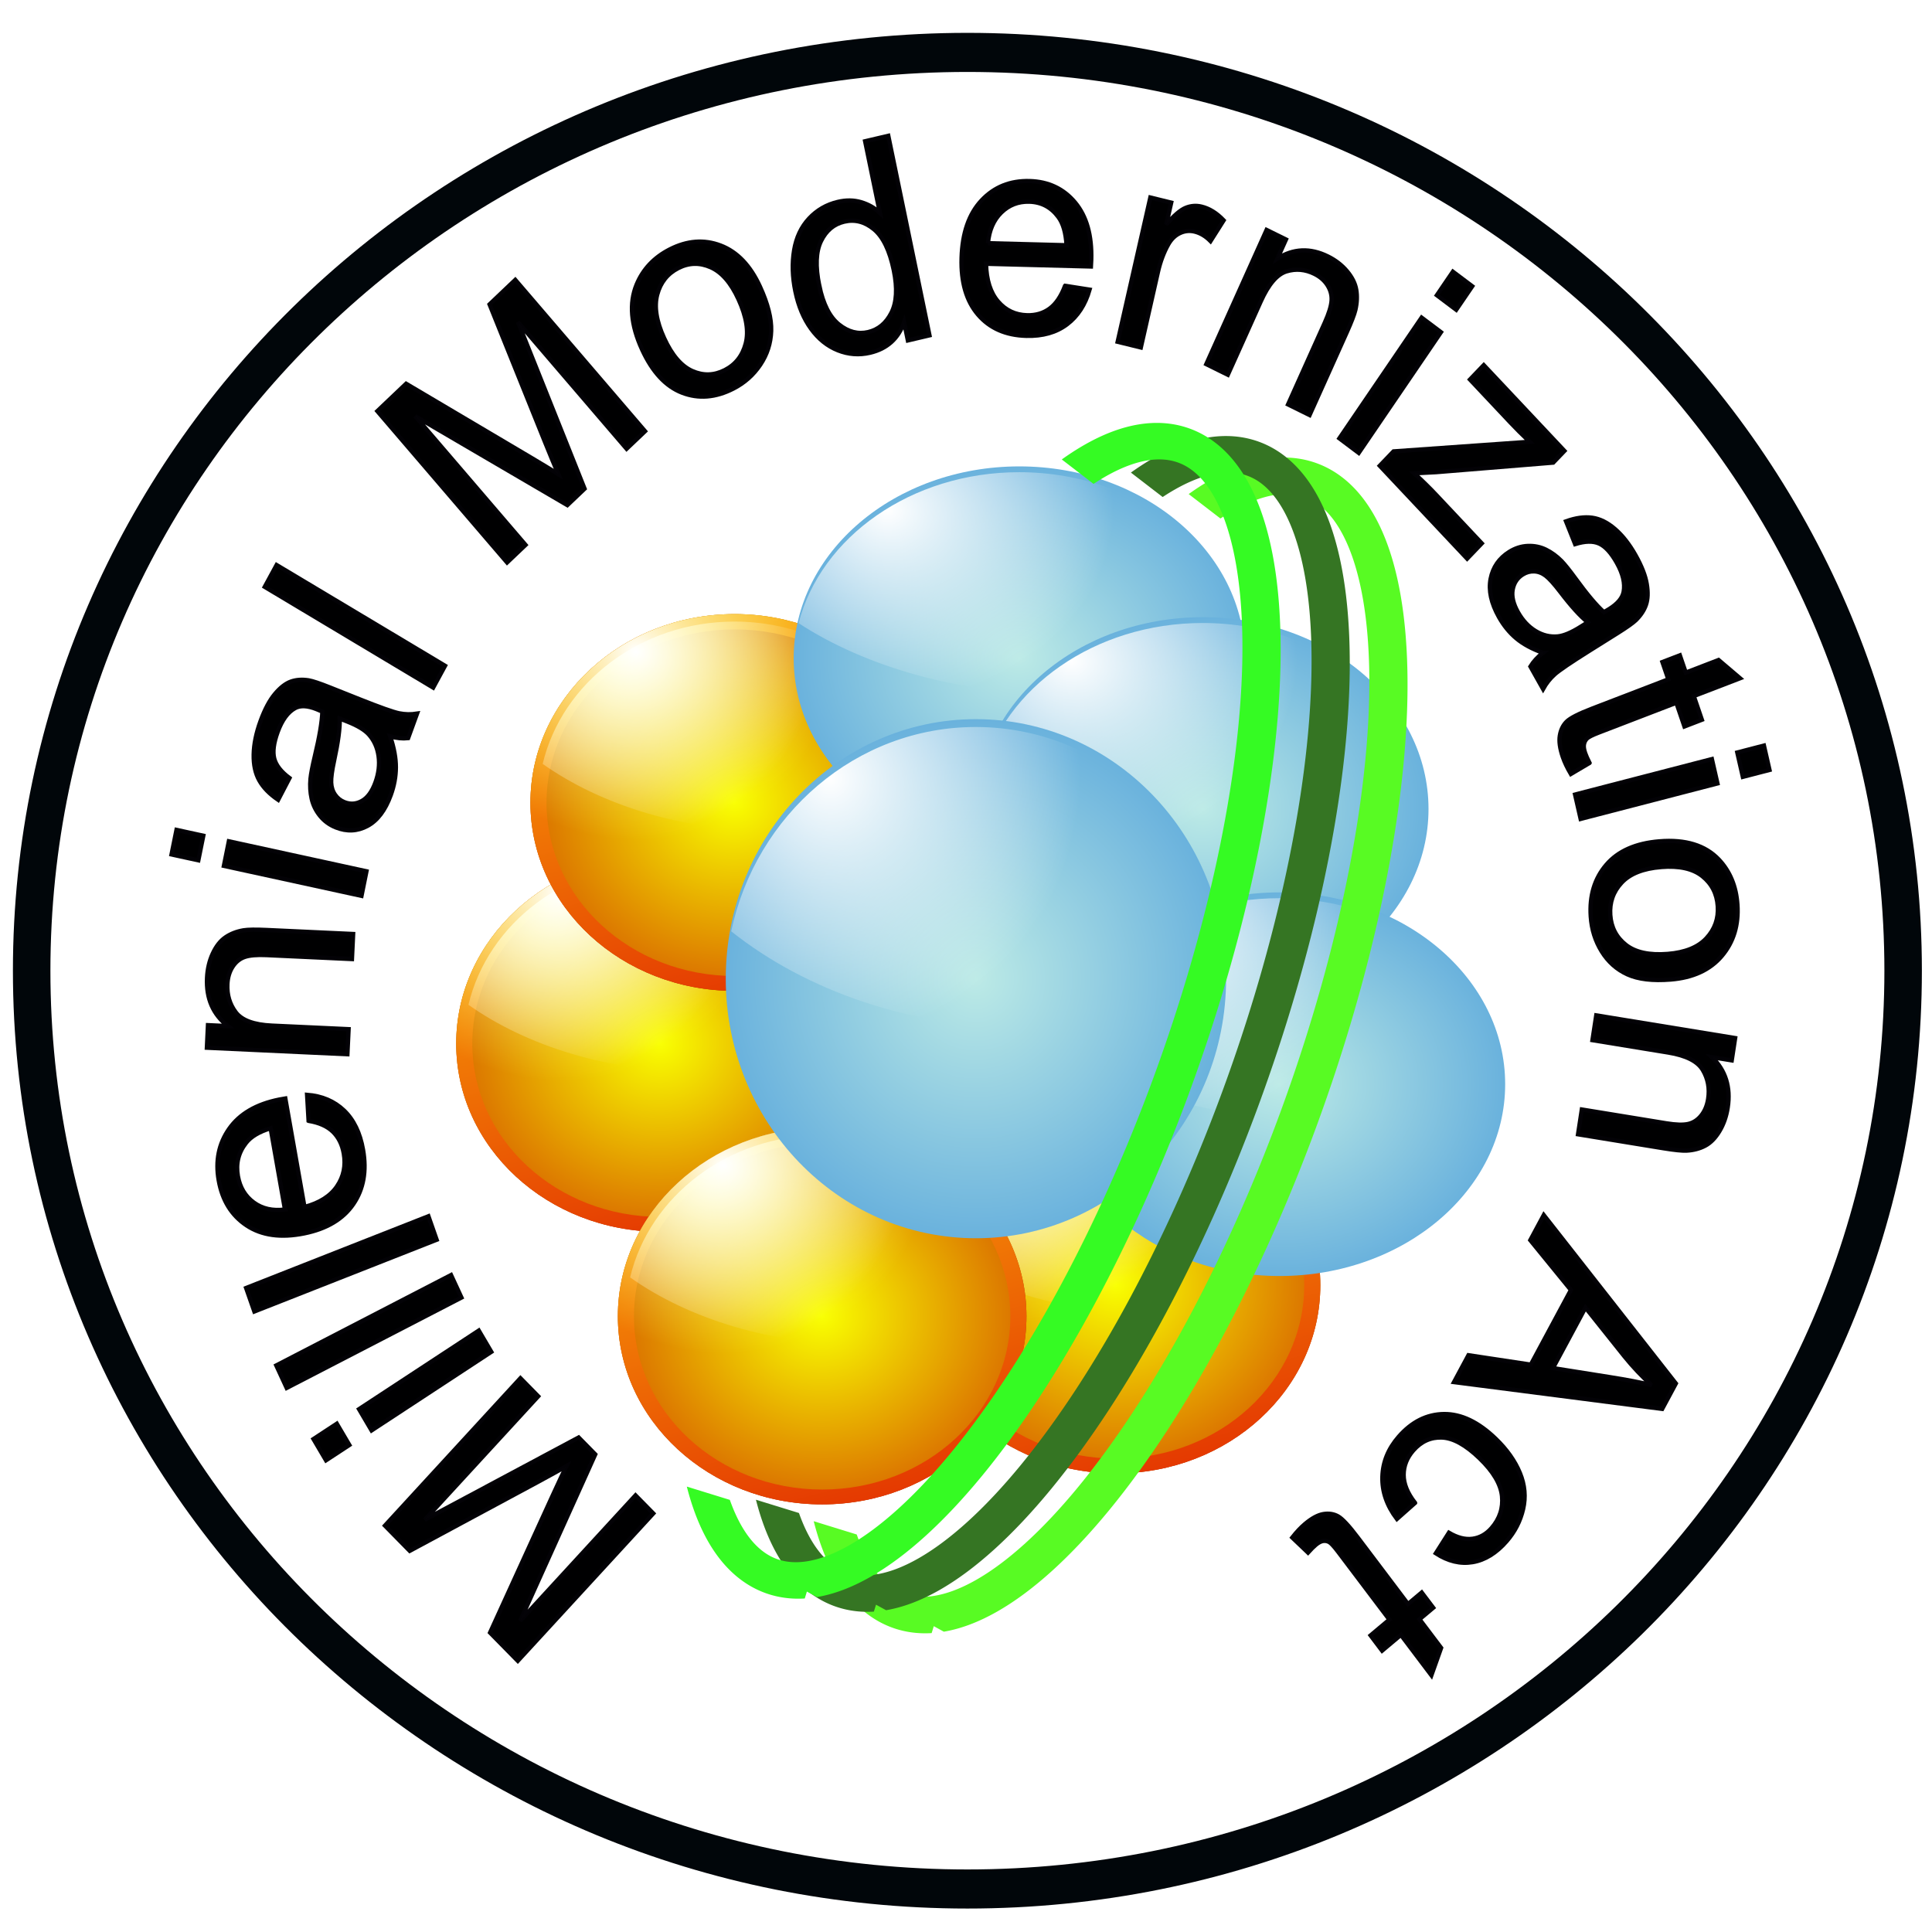 <?xml version="1.0" encoding="UTF-8" standalone="no"?>
<!-- Created with Inkscape (http://www.inkscape.org/) -->

<svg
   xmlns:dc="http://purl.org/dc/elements/1.1/"
   xmlns:cc="http://creativecommons.org/ns#"
   xmlns:rdf="http://www.w3.org/1999/02/22-rdf-syntax-ns#"
   xmlns:svg="http://www.w3.org/2000/svg"
   xmlns="http://www.w3.org/2000/svg"
   xmlns:xlink="http://www.w3.org/1999/xlink"
   xmlns:sodipodi="http://sodipodi.sourceforge.net/DTD/sodipodi-0.dtd"
   xmlns:inkscape="http://www.inkscape.org/namespaces/inkscape"
   width="500"
   height="500"
   id="svg2"
   version="1.1"
   inkscape:version="0.48.2 r9819"
   sodipodi:docname="mma_logo_2.svg"
   inkscape:export-filename="C:\Users\peterglen\Documents\mma\mma_logo_2.png"
   inkscape:export-xdpi="90"
   inkscape:export-ydpi="90">
  <defs
     id="defs4">
    <filter
       color-interpolation-filters="sRGB"
       inkscape:collect="always"
       id="filter53875">
      <feGaussianBlur
         inkscape:collect="always"
         stdDeviation="0.125"
         id="feGaussianBlur53877" />
    </filter>
    <filter
       color-interpolation-filters="sRGB"
       inkscape:collect="always"
       id="filter8773">
      <feGaussianBlur
         inkscape:collect="always"
         stdDeviation="0.244"
         id="feGaussianBlur8775" />
    </filter>
    <radialGradient
       r="12.193"
       fy="68.398"
       fx="72.562"
       cy="68.398"
       cx="72.562"
       gradientUnits="userSpaceOnUse"
       id="radialGradient12906"
       xlink:href="#linearGradient40796"
       inkscape:collect="always" />
    <linearGradient
       id="linearGradient40796">
      <stop
         id="stop40798"
         offset="0"
         style="stop-color:#f9ff00;stop-opacity:1;" />
      <stop
         id="stop40800"
         offset="1"
         style="stop-color:#db7300;stop-opacity:1;" />
    </linearGradient>
    <radialGradient
       r="12.193"
       fy="68.398"
       fx="72.562"
       cy="68.398"
       cx="72.562"
       gradientUnits="userSpaceOnUse"
       id="radialGradient12908"
       xlink:href="#linearGradient40796"
       inkscape:collect="always" />
    <linearGradient
       y2="-40.066"
       x2="-49.108"
       y1="-4.493"
       x1="-39.088"
       gradientUnits="userSpaceOnUse"
       id="linearGradient12910"
       xlink:href="#linearGradient38215"
       inkscape:collect="always" />
    <linearGradient
       id="linearGradient38215">
      <stop
         style="stop-color:#e12700;stop-opacity:1;"
         offset="0"
         id="stop38217" />
      <stop
         style="stop-color:#ffc50a;stop-opacity:1;"
         offset="1"
         id="stop38219" />
    </linearGradient>
    <radialGradient
       r="12.193"
       fy="58.602"
       fx="65.455"
       cy="58.602"
       cx="65.455"
       gradientTransform="matrix(0.983,0,0,0.983,-114.6,-88.016)"
       gradientUnits="userSpaceOnUse"
       id="radialGradient12912"
       xlink:href="#linearGradient28216"
       inkscape:collect="always" />
    <linearGradient
       inkscape:collect="always"
       id="linearGradient28216">
      <stop
         style="stop-color:#ffffff;stop-opacity:1;"
         offset="0"
         id="stop28218" />
      <stop
         style="stop-color:#ffffff;stop-opacity:0;"
         offset="1"
         id="stop28220" />
    </linearGradient>
    <radialGradient
       r="12.475"
       fy="-30.768"
       fx="-49.283"
       cy="-30.768"
       cx="-49.283"
       gradientTransform="matrix(1,0,0,1.001,0,0.026)"
       gradientUnits="userSpaceOnUse"
       id="radialGradient12914"
       xlink:href="#linearGradient35163"
       inkscape:collect="always" />
    <linearGradient
       id="linearGradient35163">
      <stop
         style="stop-color:#ffffff;stop-opacity:1;"
         offset="0"
         id="stop35165" />
      <stop
         style="stop-color:#ffff49;stop-opacity:0;"
         offset="1"
         id="stop35167" />
    </linearGradient>
    <radialGradient
       inkscape:collect="always"
       xlink:href="#linearGradient40796"
       id="radialGradient9752"
       gradientUnits="userSpaceOnUse"
       cx="72.562"
       cy="68.398"
       fx="72.562"
       fy="68.398"
       r="12.193" />
    <radialGradient
       inkscape:collect="always"
       xlink:href="#linearGradient40796"
       id="radialGradient9754"
       gradientUnits="userSpaceOnUse"
       cx="72.562"
       cy="68.398"
       fx="72.562"
       fy="68.398"
       r="12.193" />
    <linearGradient
       inkscape:collect="always"
       xlink:href="#linearGradient38215"
       id="linearGradient52902"
       x1="-39.088"
       y1="-4.493"
       x2="-49.108"
       y2="-40.066"
       gradientUnits="userSpaceOnUse" />
    <radialGradient
       inkscape:collect="always"
       xlink:href="#linearGradient28216"
       id="radialGradient9756"
       gradientUnits="userSpaceOnUse"
       gradientTransform="matrix(0.983,0,0,0.983,-114.6,-88.016)"
       cx="65.455"
       cy="58.602"
       fx="65.455"
       fy="58.602"
       r="12.193" />
    <radialGradient
       inkscape:collect="always"
       xlink:href="#linearGradient35163"
       id="radialGradient55829"
       cx="-49.283"
       cy="-30.768"
       fx="-49.283"
       fy="-30.768"
       r="12.475"
       gradientTransform="matrix(1,0,0,1.001,0,0.026)"
       gradientUnits="userSpaceOnUse" />
    <filter
       color-interpolation-filters="sRGB"
       inkscape:collect="always"
       id="filter53875-7">
      <feGaussianBlur
         inkscape:collect="always"
         stdDeviation="0.125"
         id="feGaussianBlur53877-8" />
    </filter>
    <filter
       color-interpolation-filters="sRGB"
       inkscape:collect="always"
       id="filter8773-04">
      <feGaussianBlur
         inkscape:collect="always"
         stdDeviation="0.244"
         id="feGaussianBlur8775-0" />
    </filter>
    <radialGradient
       r="12.193"
       fy="68.398"
       fx="72.562"
       cy="68.398"
       cx="72.562"
       gradientUnits="userSpaceOnUse"
       id="radialGradient12906-3"
       xlink:href="#linearGradient40796-6"
       inkscape:collect="always" />
    <linearGradient
       id="linearGradient40796-6">
      <stop
         id="stop40798-8"
         offset="0"
         style="stop-color:#f9ff00;stop-opacity:1;" />
      <stop
         id="stop40800-68"
         offset="1"
         style="stop-color:#db7300;stop-opacity:1;" />
    </linearGradient>
    <radialGradient
       r="12.193"
       fy="68.398"
       fx="72.562"
       cy="68.398"
       cx="72.562"
       gradientUnits="userSpaceOnUse"
       id="radialGradient12908-01"
       xlink:href="#linearGradient40796-6"
       inkscape:collect="always" />
    <linearGradient
       y2="-40.066"
       x2="-49.108"
       y1="-4.493"
       x1="-39.088"
       gradientUnits="userSpaceOnUse"
       id="linearGradient12910-3"
       xlink:href="#linearGradient38215-46"
       inkscape:collect="always" />
    <linearGradient
       id="linearGradient38215-46">
      <stop
         style="stop-color:#e12700;stop-opacity:1;"
         offset="0"
         id="stop38217-8" />
      <stop
         style="stop-color:#ffc50a;stop-opacity:1;"
         offset="1"
         id="stop38219-93" />
    </linearGradient>
    <radialGradient
       r="12.193"
       fy="58.602"
       fx="65.455"
       cy="58.602"
       cx="65.455"
       gradientTransform="matrix(0.983,0,0,0.983,-114.6,-88.016)"
       gradientUnits="userSpaceOnUse"
       id="radialGradient12912-6"
       xlink:href="#linearGradient28216-59"
       inkscape:collect="always" />
    <linearGradient
       inkscape:collect="always"
       id="linearGradient28216-59">
      <stop
         style="stop-color:#ffffff;stop-opacity:1;"
         offset="0"
         id="stop28218-2" />
      <stop
         style="stop-color:#ffffff;stop-opacity:0;"
         offset="1"
         id="stop28220-5" />
    </linearGradient>
    <radialGradient
       r="12.475"
       fy="-30.768"
       fx="-49.283"
       cy="-30.768"
       cx="-49.283"
       gradientTransform="matrix(1,0,0,1.001,0,0.026)"
       gradientUnits="userSpaceOnUse"
       id="radialGradient12914-7"
       xlink:href="#linearGradient35163-98"
       inkscape:collect="always" />
    <linearGradient
       id="linearGradient35163-98">
      <stop
         style="stop-color:#ffffff;stop-opacity:1;"
         offset="0"
         id="stop35165-8" />
      <stop
         style="stop-color:#ffff49;stop-opacity:0;"
         offset="1"
         id="stop35167-46" />
    </linearGradient>
    <radialGradient
       inkscape:collect="always"
       xlink:href="#linearGradient40796-6"
       id="radialGradient9752-8"
       gradientUnits="userSpaceOnUse"
       cx="72.562"
       cy="68.398"
       fx="72.562"
       fy="68.398"
       r="12.193" />
    <radialGradient
       inkscape:collect="always"
       xlink:href="#linearGradient40796-6"
       id="radialGradient9754-01"
       gradientUnits="userSpaceOnUse"
       cx="72.562"
       cy="68.398"
       fx="72.562"
       fy="68.398"
       r="12.193" />
    <linearGradient
       inkscape:collect="always"
       xlink:href="#linearGradient38215-46"
       id="linearGradient52902-92"
       x1="-39.088"
       y1="-4.493"
       x2="-49.108"
       y2="-40.066"
       gradientUnits="userSpaceOnUse" />
    <radialGradient
       inkscape:collect="always"
       xlink:href="#linearGradient28216-59"
       id="radialGradient9756-4"
       gradientUnits="userSpaceOnUse"
       gradientTransform="matrix(0.983,0,0,0.983,-114.6,-88.016)"
       cx="65.455"
       cy="58.602"
       fx="65.455"
       fy="58.602"
       r="12.193" />
    <radialGradient
       inkscape:collect="always"
       xlink:href="#linearGradient35163-98"
       id="radialGradient55829-6"
       cx="-49.283"
       cy="-30.768"
       fx="-49.283"
       fy="-30.768"
       r="12.475"
       gradientTransform="matrix(1,0,0,1.001,0,0.026)"
       gradientUnits="userSpaceOnUse" />
    <filter
       color-interpolation-filters="sRGB"
       inkscape:collect="always"
       id="filter53875-29">
      <feGaussianBlur
         inkscape:collect="always"
         stdDeviation="0.125"
         id="feGaussianBlur53877-88" />
    </filter>
    <filter
       color-interpolation-filters="sRGB"
       inkscape:collect="always"
       id="filter8773-9">
      <feGaussianBlur
         inkscape:collect="always"
         stdDeviation="0.244"
         id="feGaussianBlur8775-8" />
    </filter>
    <radialGradient
       r="12.193"
       fy="68.398"
       fx="72.562"
       cy="68.398"
       cx="72.562"
       gradientUnits="userSpaceOnUse"
       id="radialGradient12906-4"
       xlink:href="#linearGradient40796-69"
       inkscape:collect="always" />
    <linearGradient
       id="linearGradient40796-69">
      <stop
         id="stop40798-2"
         offset="0"
         style="stop-color:#f9ff00;stop-opacity:1;" />
      <stop
         id="stop40800-1"
         offset="1"
         style="stop-color:#db7300;stop-opacity:1;" />
    </linearGradient>
    <radialGradient
       r="12.193"
       fy="68.398"
       fx="72.562"
       cy="68.398"
       cx="72.562"
       gradientUnits="userSpaceOnUse"
       id="radialGradient12908-5"
       xlink:href="#linearGradient40796-69"
       inkscape:collect="always" />
    <linearGradient
       y2="-40.066"
       x2="-49.108"
       y1="-4.493"
       x1="-39.088"
       gradientUnits="userSpaceOnUse"
       id="linearGradient12910-6"
       xlink:href="#linearGradient38215-8"
       inkscape:collect="always" />
    <linearGradient
       id="linearGradient38215-8">
      <stop
         style="stop-color:#e12700;stop-opacity:1;"
         offset="0"
         id="stop38217-23" />
      <stop
         style="stop-color:#ffc50a;stop-opacity:1;"
         offset="1"
         id="stop38219-1" />
    </linearGradient>
    <radialGradient
       r="12.193"
       fy="58.602"
       fx="65.455"
       cy="58.602"
       cx="65.455"
       gradientTransform="matrix(0.983,0,0,0.983,-114.6,-88.016)"
       gradientUnits="userSpaceOnUse"
       id="radialGradient12912-402"
       xlink:href="#linearGradient28216-7"
       inkscape:collect="always" />
    <linearGradient
       inkscape:collect="always"
       id="linearGradient28216-7">
      <stop
         style="stop-color:#ffffff;stop-opacity:1;"
         offset="0"
         id="stop28218-8" />
      <stop
         style="stop-color:#ffffff;stop-opacity:0;"
         offset="1"
         id="stop28220-52" />
    </linearGradient>
    <radialGradient
       r="12.475"
       fy="-30.768"
       fx="-49.283"
       cy="-30.768"
       cx="-49.283"
       gradientTransform="matrix(1,0,0,1.001,0,0.026)"
       gradientUnits="userSpaceOnUse"
       id="radialGradient12914-9"
       xlink:href="#linearGradient35163-6"
       inkscape:collect="always" />
    <linearGradient
       id="linearGradient35163-6">
      <stop
         style="stop-color:#ffffff;stop-opacity:1;"
         offset="0"
         id="stop35165-9" />
      <stop
         style="stop-color:#ffff49;stop-opacity:0;"
         offset="1"
         id="stop35167-38" />
    </linearGradient>
    <radialGradient
       inkscape:collect="always"
       xlink:href="#linearGradient40796-69"
       id="radialGradient9752-9"
       gradientUnits="userSpaceOnUse"
       cx="72.562"
       cy="68.398"
       fx="72.562"
       fy="68.398"
       r="12.193" />
    <radialGradient
       inkscape:collect="always"
       xlink:href="#linearGradient40796-69"
       id="radialGradient9754-2"
       gradientUnits="userSpaceOnUse"
       cx="72.562"
       cy="68.398"
       fx="72.562"
       fy="68.398"
       r="12.193" />
    <linearGradient
       inkscape:collect="always"
       xlink:href="#linearGradient38215-8"
       id="linearGradient52902-97"
       x1="-39.088"
       y1="-4.493"
       x2="-49.108"
       y2="-40.066"
       gradientUnits="userSpaceOnUse" />
    <radialGradient
       inkscape:collect="always"
       xlink:href="#linearGradient28216-7"
       id="radialGradient9756-04"
       gradientUnits="userSpaceOnUse"
       gradientTransform="matrix(0.983,0,0,0.983,-114.6,-88.016)"
       cx="65.455"
       cy="58.602"
       fx="65.455"
       fy="58.602"
       r="12.193" />
    <radialGradient
       inkscape:collect="always"
       xlink:href="#linearGradient35163-6"
       id="radialGradient55829-83"
       cx="-49.283"
       cy="-30.768"
       fx="-49.283"
       fy="-30.768"
       r="12.475"
       gradientTransform="matrix(1,0,0,1.001,0,0.026)"
       gradientUnits="userSpaceOnUse" />
    <filter
       color-interpolation-filters="sRGB"
       inkscape:collect="always"
       id="filter53875-27">
      <feGaussianBlur
         inkscape:collect="always"
         stdDeviation="0.125"
         id="feGaussianBlur53877-7" />
    </filter>
    <filter
       color-interpolation-filters="sRGB"
       inkscape:collect="always"
       id="filter8773-045">
      <feGaussianBlur
         inkscape:collect="always"
         stdDeviation="0.244"
         id="feGaussianBlur8775-16" />
    </filter>
    <radialGradient
       r="12.193"
       fy="68.398"
       fx="72.562"
       cy="68.398"
       cx="72.562"
       gradientUnits="userSpaceOnUse"
       id="radialGradient12906-7"
       xlink:href="#linearGradient40796-0"
       inkscape:collect="always" />
    <linearGradient
       id="linearGradient40796-0">
      <stop
         id="stop40798-6"
         offset="0"
         style="stop-color:#f9ff00;stop-opacity:1;" />
      <stop
         id="stop40800-8"
         offset="1"
         style="stop-color:#db7300;stop-opacity:1;" />
    </linearGradient>
    <radialGradient
       r="12.193"
       fy="68.398"
       fx="72.562"
       cy="68.398"
       cx="72.562"
       gradientUnits="userSpaceOnUse"
       id="radialGradient12908-56"
       xlink:href="#linearGradient40796-0"
       inkscape:collect="always" />
    <linearGradient
       y2="-40.066"
       x2="-49.108"
       y1="-4.493"
       x1="-39.088"
       gradientUnits="userSpaceOnUse"
       id="linearGradient12910-9"
       xlink:href="#linearGradient38215-33"
       inkscape:collect="always" />
    <linearGradient
       id="linearGradient38215-33">
      <stop
         style="stop-color:#e12700;stop-opacity:1;"
         offset="0"
         id="stop38217-86" />
      <stop
         style="stop-color:#ffc50a;stop-opacity:1;"
         offset="1"
         id="stop38219-96" />
    </linearGradient>
    <radialGradient
       r="12.193"
       fy="58.602"
       fx="65.455"
       cy="58.602"
       cx="65.455"
       gradientTransform="matrix(0.983,0,0,0.983,-114.6,-88.016)"
       gradientUnits="userSpaceOnUse"
       id="radialGradient12912-9"
       xlink:href="#linearGradient28216-6"
       inkscape:collect="always" />
    <linearGradient
       inkscape:collect="always"
       id="linearGradient28216-6">
      <stop
         style="stop-color:#ffffff;stop-opacity:1;"
         offset="0"
         id="stop28218-9" />
      <stop
         style="stop-color:#ffffff;stop-opacity:0;"
         offset="1"
         id="stop28220-37" />
    </linearGradient>
    <radialGradient
       r="12.475"
       fy="-30.768"
       fx="-49.283"
       cy="-30.768"
       cx="-49.283"
       gradientTransform="matrix(1,0,0,1.001,0,0.026)"
       gradientUnits="userSpaceOnUse"
       id="radialGradient12914-31"
       xlink:href="#linearGradient35163-64"
       inkscape:collect="always" />
    <linearGradient
       id="linearGradient35163-64">
      <stop
         style="stop-color:#ffffff;stop-opacity:1;"
         offset="0"
         id="stop35165-51" />
      <stop
         style="stop-color:#ffff49;stop-opacity:0;"
         offset="1"
         id="stop35167-7" />
    </linearGradient>
    <radialGradient
       inkscape:collect="always"
       xlink:href="#linearGradient40796-0"
       id="radialGradient9752-2"
       gradientUnits="userSpaceOnUse"
       cx="72.562"
       cy="68.398"
       fx="72.562"
       fy="68.398"
       r="12.193" />
    <radialGradient
       inkscape:collect="always"
       xlink:href="#linearGradient40796-0"
       id="radialGradient9754-9"
       gradientUnits="userSpaceOnUse"
       cx="72.562"
       cy="68.398"
       fx="72.562"
       fy="68.398"
       r="12.193" />
    <linearGradient
       inkscape:collect="always"
       xlink:href="#linearGradient38215-33"
       id="linearGradient52902-34"
       x1="-39.088"
       y1="-4.493"
       x2="-49.108"
       y2="-40.066"
       gradientUnits="userSpaceOnUse" />
    <radialGradient
       inkscape:collect="always"
       xlink:href="#linearGradient28216-6"
       id="radialGradient9756-3"
       gradientUnits="userSpaceOnUse"
       gradientTransform="matrix(0.983,0,0,0.983,-114.6,-88.016)"
       cx="65.455"
       cy="58.602"
       fx="65.455"
       fy="58.602"
       r="12.193" />
    <radialGradient
       inkscape:collect="always"
       xlink:href="#linearGradient35163-64"
       id="radialGradient55829-26"
       cx="-49.283"
       cy="-30.768"
       fx="-49.283"
       fy="-30.768"
       r="12.475"
       gradientTransform="matrix(1,0,0,1.001,0,0.026)"
       gradientUnits="userSpaceOnUse" />
    <linearGradient
       id="linearGradient40796-1">
      <stop
         id="stop40798-9"
         offset="0"
         style="stop-color:#bceae6;stop-opacity:1;" />
      <stop
         id="stop40800-3"
         offset="1"
         style="stop-color:#6ab2dd;stop-opacity:1;" />
    </linearGradient>
    <linearGradient
       id="linearGradient28216-9">
      <stop
         style="stop-color:#ffffff;stop-opacity:1;"
         offset="0"
         id="stop28218-74" />
      <stop
         style="stop-color:#ffffff;stop-opacity:0;"
         offset="1"
         id="stop28220-0" />
    </linearGradient>
    <radialGradient
       inkscape:collect="always"
       xlink:href="#linearGradient28216-9"
       id="radialGradient14969"
       gradientUnits="userSpaceOnUse"
       gradientTransform="matrix(5.31,0,0,5.509,-379.962,-245.175)"
       cx="65.455"
       cy="58.602"
       fx="65.455"
       fy="58.602"
       r="12.193" />
    <radialGradient
       inkscape:collect="always"
       xlink:href="#linearGradient40796-1"
       id="radialGradient15521"
       gradientUnits="userSpaceOnUse"
       cx="72.562"
       cy="68.398"
       fx="72.562"
       fy="68.398"
       r="12.193" />
    <radialGradient
       inkscape:collect="always"
       xlink:href="#linearGradient28216-9"
       id="radialGradient15523"
       gradientUnits="userSpaceOnUse"
       gradientTransform="matrix(5.31,0,0,5.509,113.25,-255.781)"
       cx="65.455"
       cy="58.602"
       fx="65.455"
       fy="58.602"
       r="12.193" />
    <radialGradient
       inkscape:collect="always"
       xlink:href="#linearGradient40796-1-3"
       id="radialGradient15521-1"
       gradientUnits="userSpaceOnUse"
       cx="72.562"
       cy="68.398"
       fx="72.562"
       fy="68.398"
       r="12.193" />
    <linearGradient
       id="linearGradient40796-1-3">
      <stop
         id="stop40798-9-5"
         offset="0"
         style="stop-color:#bceae6;stop-opacity:1;" />
      <stop
         id="stop40800-3-7"
         offset="1"
         style="stop-color:#6ab2dd;stop-opacity:1;" />
    </linearGradient>
    <linearGradient
       id="linearGradient28216-9-6">
      <stop
         style="stop-color:#ffffff;stop-opacity:1;"
         offset="0"
         id="stop28218-74-8" />
      <stop
         style="stop-color:#ffffff;stop-opacity:0;"
         offset="1"
         id="stop28220-0-5" />
    </linearGradient>
    <radialGradient
       r="12.193"
       fy="58.602"
       fx="65.455"
       cy="58.602"
       cx="65.455"
       gradientTransform="matrix(5.31,0,0,5.509,113.25,-255.781)"
       gradientUnits="userSpaceOnUse"
       id="radialGradient15546"
       xlink:href="#linearGradient28216-9-6"
       inkscape:collect="always" />
    <radialGradient
       inkscape:collect="always"
       xlink:href="#linearGradient40796-1-3-0"
       id="radialGradient15521-1-0"
       gradientUnits="userSpaceOnUse"
       cx="72.562"
       cy="68.398"
       fx="72.562"
       fy="68.398"
       r="12.193" />
    <linearGradient
       id="linearGradient40796-1-3-0">
      <stop
         id="stop40798-9-5-7"
         offset="0"
         style="stop-color:#bceae6;stop-opacity:1;" />
      <stop
         id="stop40800-3-7-4"
         offset="1"
         style="stop-color:#6ab2dd;stop-opacity:1;" />
    </linearGradient>
    <linearGradient
       id="linearGradient28216-9-6-2">
      <stop
         style="stop-color:#ffffff;stop-opacity:1;"
         offset="0"
         id="stop28218-74-8-9" />
      <stop
         style="stop-color:#ffffff;stop-opacity:0;"
         offset="1"
         id="stop28220-0-5-5" />
    </linearGradient>
    <radialGradient
       r="12.193"
       fy="58.602"
       fx="65.455"
       cy="58.602"
       cx="65.455"
       gradientTransform="matrix(5.31,0,0,5.509,113.25,-255.781)"
       gradientUnits="userSpaceOnUse"
       id="radialGradient15598"
       xlink:href="#linearGradient28216-9-6-2"
       inkscape:collect="always" />
    <radialGradient
       inkscape:collect="always"
       xlink:href="#linearGradient40796-1-3-4"
       id="radialGradient15521-1-9"
       gradientUnits="userSpaceOnUse"
       cx="72.562"
       cy="68.398"
       fx="72.562"
       fy="68.398"
       r="12.193" />
    <linearGradient
       id="linearGradient40796-1-3-4">
      <stop
         id="stop40798-9-5-3"
         offset="0"
         style="stop-color:#bceae6;stop-opacity:1;" />
      <stop
         id="stop40800-3-7-9"
         offset="1"
         style="stop-color:#6ab2dd;stop-opacity:1;" />
    </linearGradient>
    <linearGradient
       id="linearGradient28216-9-6-0">
      <stop
         style="stop-color:#ffffff;stop-opacity:1;"
         offset="0"
         id="stop28218-74-8-2" />
      <stop
         style="stop-color:#ffffff;stop-opacity:0;"
         offset="1"
         id="stop28220-0-5-1" />
    </linearGradient>
    <radialGradient
       r="12.193"
       fy="58.602"
       fx="65.455"
       cy="58.602"
       cx="65.455"
       gradientTransform="matrix(5.31,0,0,5.509,113.25,-255.781)"
       gradientUnits="userSpaceOnUse"
       id="radialGradient15598-4"
       xlink:href="#linearGradient28216-9-6-0"
       inkscape:collect="always" />
    <clipPath
       clipPathUnits="userSpaceOnUse"
       id="clipPath4275">
      <path
         style="fill:none;stroke:#35fb23;stroke-width:9.873;stroke-miterlimit:4;stroke-opacity:1;stroke-dasharray:none"
         d="m 199.318,85.381 -32.33,-9.34 -13.239,41.571 -166.643,40.724 -12.515,-30.048 -48.379,16.625 1.931,-13.595 -69.052,-4.974 -3.572,-46.587 -37.632,1.838 4.024,52.747 19.622,-0.962 -5.52,38.518 57.523,4.124 16.703,40.104 58.97,-20.264 8.092,26.824 214.515,-52.463 -9.516,-31.447 17.018,-53.395 z"
         id="path4277"
         inkscape:connector-curvature="0" />
    </clipPath>
    <clipPath
       clipPathUnits="userSpaceOnUse"
       id="clipPath4275-1">
      <path
         style="fill:none;stroke:#35fb23;stroke-width:9.873;stroke-miterlimit:4;stroke-opacity:1;stroke-dasharray:none"
         d="m 199.318,85.381 -32.33,-9.34 -13.239,41.571 -166.643,40.724 -12.515,-30.048 -48.379,16.625 1.931,-13.595 -69.052,-4.974 -3.572,-46.587 -37.632,1.838 4.024,52.747 19.622,-0.962 -5.52,38.518 57.523,4.124 16.703,40.104 58.97,-20.264 8.092,26.824 214.515,-52.463 -9.516,-31.447 17.018,-53.395 z"
         id="path4277-7"
         inkscape:connector-curvature="0" />
    </clipPath>
    <clipPath
       clipPathUnits="userSpaceOnUse"
       id="clipPath4275-0">
      <path
         style="fill:none;stroke:#35fb23;stroke-width:9.873;stroke-miterlimit:4;stroke-opacity:1;stroke-dasharray:none"
         d="m 199.318,85.381 -32.33,-9.34 -13.239,41.571 -166.643,40.724 -12.515,-30.048 -48.379,16.625 1.931,-13.595 -69.052,-4.974 -3.572,-46.587 -37.632,1.838 4.024,52.747 19.622,-0.962 -5.52,38.518 57.523,4.124 16.703,40.104 58.97,-20.264 8.092,26.824 214.515,-52.463 -9.516,-31.447 17.018,-53.395 z"
         id="path4277-9"
         inkscape:connector-curvature="0" />
    </clipPath>
  </defs>
  <sodipodi:namedview
     id="base"
     pagecolor="#ffffff"
     bordercolor="#666666"
     borderopacity="1.0"
     inkscape:pageopacity="0.0"
     inkscape:pageshadow="2"
     inkscape:zoom="1.3398063"
     inkscape:cx="258.91508"
     inkscape:cy="254.30478"
     inkscape:document-units="px"
     inkscape:current-layer="layer1"
     showgrid="false"
     inkscape:window-width="1223"
     inkscape:window-height="782"
     inkscape:window-x="15"
     inkscape:window-y="14"
     inkscape:window-maximized="0"
     fit-margin-top="0"
     fit-margin-left="0"
     fit-margin-right="0"
     fit-margin-bottom="0" />
  <g
     inkscape:label="Layer 1"
     inkscape:groupmode="layer"
     id="layer1"
     transform="translate(-72.469,-238.105)">
    <path
       style="fill:none;stroke:none"
       d="m 595.862,533.761 c 0,112.856 -95.019,204.344 -212.231,204.344 -117.212,0 -212.231,-91.488 -212.231,-204.344 0,-112.856 95.019,-204.344 212.231,-204.344 117.212,0 212.231,91.488 212.231,204.344 z"
       id="path4099"
       inkscape:connector-curvature="0" />
    <path
       sodipodi:type="arc"
       style="fill:none;stroke:none"
       id="path4872"
       sodipodi:cx="374.11194"
       sodipodi:cy="499.267"
       sodipodi:rx="122.24372"
       sodipodi:ry="114.86297"
       d="m 496.356,499.267 c 0,63.437 -54.73,114.863 -122.244,114.863 -67.513,0 -122.244,-51.426 -122.244,-114.863 0,-63.437 54.73,-114.863 122.244,-114.863 67.513,0 122.244,51.426 122.244,114.863 z"
       transform="matrix(1.252,0,0,1.256,-159.241,-228.337)" />
    <path
       inkscape:connector-curvature="0"
       id="path5105"
       style="font-size:64px;font-style:normal;font-variant:normal;font-weight:normal;font-stretch:normal;text-align:start;line-height:125%;letter-spacing:0px;word-spacing:0px;writing-mode:lr-tb;text-anchor:start;fill:#000001;fill-opacity:1;stroke:#040307;stroke-width:1.108;stroke-opacity:0.994;font-family:Sans;-inkscape-font-specification:Sans"
       d="m 241.534,629.783 -35.063,38.15 -7.176,-7.305 16.299,-35.693 c 1.526,-3.316 2.682,-5.782 3.47,-7.398 -1.685,0.971 -4.198,2.359 -7.537,4.164 l -33.021,17.763 -6.414,-6.53 35.063,-38.15 4.595,4.678 -29.346,31.931 39.815,-21.273 4.3,4.378 -19.429,43.084 29.849,-32.477 z" />
    <path
       inkscape:connector-curvature="0"
       id="path5107"
       style="font-size:64px;font-style:normal;font-variant:normal;font-weight:normal;font-stretch:normal;text-align:start;line-height:125%;letter-spacing:0px;word-spacing:0px;writing-mode:lr-tb;text-anchor:start;fill:#000001;fill-opacity:1;stroke:#040307;stroke-width:1.108;stroke-opacity:0.994;font-family:Sans;-inkscape-font-specification:Sans"
       d="m 162.878,612.068 -6.041,3.963 -3.242,-5.508 6.041,-3.963 z m 36.74,-24.106 -30.991,20.334 -3.242,-5.508 30.991,-20.334 z" />
    <path
       inkscape:connector-curvature="0"
       id="path5109"
       style="font-size:64px;font-style:normal;font-variant:normal;font-weight:normal;font-stretch:normal;text-align:start;line-height:125%;letter-spacing:0px;word-spacing:0px;writing-mode:lr-tb;text-anchor:start;fill:#000001;fill-opacity:1;stroke:#040307;stroke-width:1.108;stroke-opacity:0.994;font-family:Sans;-inkscape-font-specification:Sans"
       d="m 191.892,573.914 -45.23,23.39 -2.694,-5.829 45.23,-23.39 z" />
    <path
       inkscape:connector-curvature="0"
       id="path5111"
       style="font-size:64px;font-style:normal;font-variant:normal;font-weight:normal;font-stretch:normal;text-align:start;line-height:125%;letter-spacing:0px;word-spacing:0px;writing-mode:lr-tb;text-anchor:start;fill:#000001;fill-opacity:1;stroke:#040307;stroke-width:1.108;stroke-opacity:0.994;font-family:Sans;-inkscape-font-specification:Sans"
       d="m 185.476,558.948 -47.183,18.569 -2.13,-6.085 47.183,-18.569 z" />
    <path
       inkscape:connector-curvature="0"
       id="path5113"
       style="font-size:64px;font-style:normal;font-variant:normal;font-weight:normal;font-stretch:normal;text-align:start;line-height:125%;letter-spacing:0px;word-spacing:0px;writing-mode:lr-tb;text-anchor:start;fill:#000001;fill-opacity:1;stroke:#040307;stroke-width:1.108;stroke-opacity:0.994;font-family:Sans;-inkscape-font-specification:Sans"
       d="m 152.328,528.184 -0.388,-6.75 c 3.847,0.3 7.031,1.653 9.55,4.057 2.519,2.404 4.165,5.792 4.937,10.165 0.972,5.507 0.13,10.199 -2.526,14.076 -2.656,3.877 -6.895,6.403 -12.716,7.578 -6.024,1.216 -10.987,0.529 -14.889,-2.061 -3.902,-2.59 -6.312,-6.485 -7.23,-11.684 -0.889,-5.034 0.015,-9.475 2.711,-13.324 2.696,-3.848 7,-6.369 12.911,-7.563 0.36,-0.073 0.901,-0.17 1.625,-0.291 l 4.956,28.077 c 3.892,-1.03 6.697,-2.808 8.416,-5.334 1.719,-2.525 2.301,-5.36 1.746,-8.503 -0.413,-2.34 -1.35,-4.219 -2.811,-5.637 -1.461,-1.418 -3.558,-2.353 -6.291,-2.805 z m -6.113,22.932 -3.711,-21.022 c -2.962,0.892 -5.079,2.151 -6.351,3.779 -1.979,2.504 -2.683,5.375 -2.111,8.613 0.517,2.931 1.885,5.206 4.103,6.827 2.218,1.62 4.908,2.222 8.07,1.804 z" />
    <path
       inkscape:connector-curvature="0"
       id="path5115"
       style="font-size:64px;font-style:normal;font-variant:normal;font-weight:normal;font-stretch:normal;text-align:start;line-height:125%;letter-spacing:0px;word-spacing:0px;writing-mode:lr-tb;text-anchor:start;fill:#000001;fill-opacity:1;stroke:#040307;stroke-width:1.108;stroke-opacity:0.994;font-family:Sans;-inkscape-font-specification:Sans"
       d="m 162.379,510.943 -36.372,-1.688 0.279,-5.842 5.172,0.24 c -3.861,-2.998 -5.665,-7.154 -5.412,-12.467 0.11,-2.308 0.605,-4.411 1.485,-6.31 0.88,-1.899 1.982,-3.299 3.307,-4.202 1.325,-0.902 2.875,-1.505 4.651,-1.808 1.153,-0.187 3.157,-0.215 6.011,-0.083 l 22.364,1.038 -0.31,6.491 -22.124,-1.026 c -2.512,-0.116 -4.402,0.049 -5.67,0.496 -1.268,0.447 -2.304,1.297 -3.108,2.548 -0.803,1.252 -1.246,2.743 -1.329,4.474 -0.132,2.765 0.588,5.19 2.159,7.275 1.571,2.085 4.685,3.235 9.343,3.451 l 19.864,0.922 z" />
    <path
       inkscape:connector-curvature="0"
       id="path5117"
       style="font-size:64px;font-style:normal;font-variant:normal;font-weight:normal;font-stretch:normal;text-align:start;line-height:125%;letter-spacing:0px;word-spacing:0px;writing-mode:lr-tb;text-anchor:start;fill:#000001;fill-opacity:1;stroke:#040307;stroke-width:1.108;stroke-opacity:0.994;font-family:Sans;-inkscape-font-specification:Sans"
       d="m 123.801,460.752 -6.942,-1.513 1.287,-6.363 6.942,1.513 z m 42.224,9.202 -35.617,-7.762 1.287,-6.363 35.617,7.762 z" />
    <path
       inkscape:connector-curvature="0"
       id="path5119"
       style="font-size:64px;font-style:normal;font-variant:normal;font-weight:normal;font-stretch:normal;text-align:start;line-height:125%;letter-spacing:0px;word-spacing:0px;writing-mode:lr-tb;text-anchor:start;fill:#000001;fill-opacity:1;stroke:#040307;stroke-width:1.108;stroke-opacity:0.994;font-family:Sans;-inkscape-font-specification:Sans"
       d="m 173.453,428.684 c 0.993,2.974 1.484,5.651 1.472,8.031 -0.012,2.38 -0.453,4.763 -1.322,7.15 -1.436,3.94 -3.451,6.605 -6.047,7.995 -2.596,1.39 -5.312,1.52 -8.15,0.39 -1.664,-0.663 -3.039,-1.668 -4.124,-3.015 -1.085,-1.347 -1.808,-2.834 -2.168,-4.46 -0.36,-1.626 -0.459,-3.335 -0.295,-5.126 0.136,-1.312 0.504,-3.228 1.105,-5.748 1.234,-5.129 1.889,-9.006 1.965,-11.631 -0.781,-0.337 -1.279,-0.548 -1.492,-0.633 -2.347,-0.935 -4.21,-1.019 -5.589,-0.253 -1.868,1.035 -3.359,3.084 -4.475,6.146 -1.042,2.86 -1.336,5.159 -0.883,6.9 0.453,1.74 1.767,3.417 3.94,5.03 l -2.934,5.638 c -2.214,-1.501 -3.837,-3.165 -4.869,-4.994 -1.032,-1.829 -1.521,-4.073 -1.468,-6.734 0.053,-2.66 0.641,-5.533 1.765,-8.617 1.116,-3.062 2.364,-5.414 3.744,-7.056 1.38,-1.642 2.752,-2.707 4.115,-3.196 1.363,-0.488 2.9,-0.598 4.61,-0.33 1.055,0.188 2.863,0.792 5.424,1.812 l 7.682,3.059 c 5.356,2.133 8.791,3.352 10.304,3.658 1.513,0.306 3.06,0.336 4.641,0.088 l -2.313,6.349 c -1.425,0.155 -2.97,0.003 -4.636,-0.454 z m -13.052,-4.617 c 0.05,2.546 -0.431,6.145 -1.441,10.796 -0.569,2.635 -0.829,4.556 -0.78,5.761 0.049,1.206 0.382,2.253 0.999,3.143 0.616,0.89 1.426,1.535 2.429,1.934 1.536,0.612 3.04,0.508 4.512,-0.311 1.471,-0.819 2.638,-2.411 3.499,-4.775 0.853,-2.342 1.126,-4.618 0.82,-6.828 -0.306,-2.21 -1.147,-4.079 -2.521,-5.606 -1.064,-1.171 -2.865,-2.262 -5.405,-3.274 z" />
    <path
       inkscape:connector-curvature="0"
       id="path5121"
       style="font-size:64px;font-style:normal;font-variant:normal;font-weight:normal;font-stretch:normal;text-align:start;line-height:125%;letter-spacing:0px;word-spacing:0px;writing-mode:lr-tb;text-anchor:start;fill:#000001;fill-opacity:1;stroke:#040307;stroke-width:1.108;stroke-opacity:0.994;font-family:Sans;-inkscape-font-specification:Sans"
       d="m 184.573,416.059 -43.592,-26.075 3.074,-5.654 43.592,26.075 z" />
    <path
       inkscape:connector-curvature="0"
       id="path5123"
       style="font-size:64px;font-style:normal;font-variant:normal;font-weight:normal;font-stretch:normal;text-align:start;line-height:125%;letter-spacing:0px;word-spacing:0px;writing-mode:lr-tb;text-anchor:start;fill:#000001;fill-opacity:1;stroke:#040307;stroke-width:1.108;stroke-opacity:0.994;font-family:Sans;-inkscape-font-specification:Sans"
       d="m 203.7,383.669 -33.579,-39.164 7.452,-7.089 32.631,19.306 c 3.031,1.806 5.283,3.172 6.757,4.098 -0.796,-1.829 -1.927,-4.553 -3.392,-8.172 l -14.406,-35.771 6.661,-6.336 33.579,39.164 -4.772,4.54 -28.105,-32.779 17.234,43.121 -4.466,4.249 -39.406,-23.047 28.586,33.34 z" />
    <path
       inkscape:connector-curvature="0"
       id="path5125"
       style="font-size:64px;font-style:normal;font-variant:normal;font-weight:normal;font-stretch:normal;text-align:start;line-height:125%;letter-spacing:0px;word-spacing:0px;writing-mode:lr-tb;text-anchor:start;fill:#000001;fill-opacity:1;stroke:#040307;stroke-width:1.108;stroke-opacity:0.994;font-family:Sans;-inkscape-font-specification:Sans"
       d="m 238.631,328.554 c -2.921,-6.379 -3.396,-11.97 -1.423,-16.773 1.654,-3.998 4.511,-7.037 8.57,-9.118 4.512,-2.312 8.911,-2.651 13.196,-1.015 4.285,1.636 7.681,5.189 10.186,10.66 2.03,4.433 2.994,8.245 2.89,11.435 -0.104,3.19 -1.044,6.109 -2.821,8.755 -1.777,2.646 -4.098,4.703 -6.962,6.171 -4.595,2.355 -9.017,2.712 -13.266,1.071 -4.249,-1.641 -7.706,-5.37 -10.37,-11.187 z m 5.718,-2.93 c 2.02,4.412 4.45,7.245 7.289,8.5 2.839,1.255 5.649,1.17 8.431,-0.255 2.761,-1.415 4.553,-3.695 5.377,-6.841 0.824,-3.145 0.201,-6.978 -1.869,-11.498 -1.951,-4.26 -4.351,-7.015 -7.2,-8.265 -2.849,-1.25 -5.644,-1.173 -8.385,0.231 -2.782,1.425 -4.589,3.7 -5.423,6.824 -0.834,3.124 -0.24,6.892 1.78,11.303 z" />
    <path
       inkscape:connector-curvature="0"
       id="path5127"
       style="font-size:64px;font-style:normal;font-variant:normal;font-weight:normal;font-stretch:normal;text-align:start;line-height:125%;letter-spacing:0px;word-spacing:0px;writing-mode:lr-tb;text-anchor:start;fill:#000001;fill-opacity:1;stroke:#040307;stroke-width:1.108;stroke-opacity:0.994;font-family:Sans;-inkscape-font-specification:Sans"
       d="m 307.421,326.211 -0.974,-4.721 c -1.49,4.241 -4.425,6.876 -8.804,7.904 -2.837,0.667 -5.615,0.457 -8.334,-0.628 -2.719,-1.085 -5.036,-2.948 -6.951,-5.588 -1.915,-2.64 -3.268,-5.875 -4.058,-9.703 -0.771,-3.734 -0.878,-7.261 -0.322,-10.581 0.556,-3.32 1.851,-6.068 3.885,-8.245 2.034,-2.177 4.514,-3.609 7.44,-4.297 2.145,-0.504 4.153,-0.477 6.025,0.081 1.872,0.558 3.49,1.476 4.856,2.756 l -3.825,-18.531 5.999,-1.409 10.661,51.646 z m -22.922,-14.192 c 0.989,4.791 2.689,8.147 5.1,10.068 2.411,1.921 4.923,2.574 7.537,1.96 2.636,-0.619 4.642,-2.279 6.017,-4.978 1.375,-2.699 1.583,-6.374 0.623,-11.024 -1.057,-5.12 -2.771,-8.657 -5.142,-10.612 -2.371,-1.955 -4.931,-2.609 -7.679,-1.964 -2.681,0.63 -4.683,2.307 -6.006,5.031 -1.323,2.724 -1.474,6.564 -0.451,11.52 z" />
    <path
       inkscape:connector-curvature="0"
       id="path5129"
       style="font-size:64px;font-style:normal;font-variant:normal;font-weight:normal;font-stretch:normal;text-align:start;line-height:125%;letter-spacing:0px;word-spacing:0px;writing-mode:lr-tb;text-anchor:start;fill:#000001;fill-opacity:1;stroke:#040307;stroke-width:1.108;stroke-opacity:0.994;font-family:Sans;-inkscape-font-specification:Sans"
       d="m 348.105,312.068 6.351,0.995 c -1.12,3.895 -3.072,6.89 -5.854,8.985 -2.783,2.095 -6.288,3.087 -10.515,2.977 -5.324,-0.138 -9.495,-1.974 -12.513,-5.507 -3.018,-3.533 -4.436,-8.415 -4.253,-14.647 0.189,-6.448 1.912,-11.411 5.169,-14.889 3.258,-3.479 7.4,-5.153 12.427,-5.022 4.867,0.126 8.792,1.974 11.775,5.542 2.983,3.569 4.381,8.516 4.196,14.844 -0.011,0.385 -0.04,0.962 -0.085,1.731 l -27.146,-0.705 c 0.105,4.216 1.142,7.469 3.11,9.759 1.968,2.29 4.472,3.475 7.511,3.554 2.262,0.059 4.211,-0.517 5.847,-1.726 1.636,-1.21 2.963,-3.173 3.98,-5.892 z m -19.949,-11.027 20.325,0.528 c -0.18,-3.231 -0.886,-5.669 -2.118,-7.314 -1.892,-2.553 -4.403,-3.87 -7.534,-3.951 -2.833,-0.073 -5.245,0.863 -7.234,2.81 -1.989,1.947 -3.136,4.589 -3.439,7.928 z" />
    <path
       inkscape:connector-curvature="0"
       id="path5131"
       style="font-size:64px;font-style:normal;font-variant:normal;font-weight:normal;font-stretch:normal;text-align:start;line-height:125%;letter-spacing:0px;word-spacing:0px;writing-mode:lr-tb;text-anchor:start;fill:#000001;fill-opacity:1;stroke:#040307;stroke-width:1.108;stroke-opacity:0.994;font-family:Sans;-inkscape-font-specification:Sans"
       d="m 361.714,326.56 8.462,-37.341 5.403,1.324 -1.283,5.661 c 1.979,-2.311 3.647,-3.746 5.006,-4.303 1.359,-0.558 2.738,-0.665 4.139,-0.322 2.023,0.496 3.926,1.679 5.708,3.551 l -3.398,5.365 c -1.26,-1.274 -2.624,-2.09 -4.092,-2.45 -1.312,-0.321 -2.585,-0.194 -3.818,0.382 -1.234,0.576 -2.24,1.548 -3.019,2.916 -1.177,2.087 -2.068,4.466 -2.674,7.139 l -4.43,19.55 z" />
    <path
       inkscape:connector-curvature="0"
       id="path5133"
       style="font-size:64px;font-style:normal;font-variant:normal;font-weight:normal;font-stretch:normal;text-align:start;line-height:125%;letter-spacing:0px;word-spacing:0px;writing-mode:lr-tb;text-anchor:start;fill:#000001;fill-opacity:1;stroke:#040307;stroke-width:1.108;stroke-opacity:0.994;font-family:Sans;-inkscape-font-specification:Sans"
       d="m 384.652,332.349 15.606,-34.738 5.019,2.473 -2.219,4.939 c 4.131,-2.625 8.479,-2.813 13.044,-0.564 1.983,0.977 3.637,2.252 4.962,3.823 1.325,1.572 2.126,3.172 2.404,4.8 0.278,1.628 0.204,3.364 -0.219,5.205 -0.283,1.192 -1.037,3.151 -2.262,5.877 l -9.596,21.36 -5.577,-2.748 9.493,-21.131 c 1.078,-2.399 1.666,-4.299 1.767,-5.701 0.1,-1.402 -0.243,-2.73 -1.03,-3.983 -0.787,-1.253 -1.924,-2.246 -3.411,-2.979 -2.375,-1.171 -4.783,-1.385 -7.223,-0.643 -2.44,0.742 -4.659,3.337 -6.658,7.786 l -8.523,18.972 z" />
    <path
       inkscape:connector-curvature="0"
       id="path5135"
       style="font-size:64px;font-style:normal;font-variant:normal;font-weight:normal;font-stretch:normal;text-align:start;line-height:125%;letter-spacing:0px;word-spacing:0px;writing-mode:lr-tb;text-anchor:start;fill:#000001;fill-opacity:1;stroke:#040307;stroke-width:1.108;stroke-opacity:0.994;font-family:Sans;-inkscape-font-specification:Sans"
       d="m 444.327,314.51 4.149,-6.09 5.009,3.765 -4.149,6.09 z m -25.232,37.041 21.284,-31.245 5.009,3.765 -21.284,31.245 z" />
    <path
       inkscape:connector-curvature="0"
       id="path5137"
       style="font-size:64px;font-style:normal;font-variant:normal;font-weight:normal;font-stretch:normal;text-align:start;line-height:125%;letter-spacing:0px;word-spacing:0px;writing-mode:lr-tb;text-anchor:start;fill:#000001;fill-opacity:1;stroke:#040307;stroke-width:1.108;stroke-opacity:0.994;font-family:Sans;-inkscape-font-specification:Sans"
       d="m 429.545,358.644 3.568,-3.72 35.226,-2.49 c -1.942,-1.858 -3.619,-3.538 -5.03,-5.038 l -10.416,-11.071 3.568,-3.72 20.881,22.194 -2.908,3.032 -30.303,2.473 -5.676,0.296 c 2.087,1.91 3.981,3.768 5.681,5.575 l 11.812,12.554 -3.788,3.95 z" />
    <path
       inkscape:connector-curvature="0"
       id="path5139"
       style="font-size:64px;font-style:normal;font-variant:normal;font-weight:normal;font-stretch:normal;text-align:start;line-height:125%;letter-spacing:0px;word-spacing:0px;writing-mode:lr-tb;text-anchor:start;fill:#000001;fill-opacity:1;stroke:#040307;stroke-width:1.108;stroke-opacity:0.994;font-family:Sans;-inkscape-font-specification:Sans"
       d="m 471.781,407.053 c -2.835,-1.017 -5.133,-2.265 -6.896,-3.744 -1.763,-1.479 -3.259,-3.313 -4.489,-5.503 -2.031,-3.615 -2.749,-6.922 -2.156,-9.919 0.593,-2.997 2.2,-5.317 4.82,-6.958 1.536,-0.963 3.146,-1.475 4.828,-1.538 1.682,-0.063 3.241,0.259 4.677,0.966 1.435,0.707 2.768,1.68 3.997,2.921 0.891,0.922 2.085,2.408 3.583,4.458 3.042,4.183 5.515,7.116 7.419,8.8 0.74,-0.436 1.209,-0.716 1.406,-0.839 2.167,-1.358 3.397,-2.841 3.692,-4.45 0.401,-2.178 -0.188,-4.672 -1.766,-7.482 -1.474,-2.624 -3,-4.286 -4.578,-4.987 -1.579,-0.701 -3.649,-0.653 -6.211,0.142 l -2.354,-5.898 c 2.504,-0.899 4.76,-1.209 6.767,-0.931 2.007,0.278 3.983,1.261 5.929,2.946 1.945,1.686 3.713,3.944 5.303,6.774 1.578,2.81 2.545,5.29 2.901,7.441 0.356,2.151 0.288,3.939 -0.203,5.364 -0.491,1.425 -1.373,2.759 -2.645,4.003 -0.802,0.754 -2.384,1.871 -4.748,3.352 l -7.091,4.443 c -4.944,3.098 -8.004,5.176 -9.181,6.234 -1.176,1.058 -2.168,2.315 -2.975,3.77 l -3.272,-5.826 c 0.778,-1.27 1.859,-2.45 3.244,-3.541 z m 11.616,-7.907 c -1.925,-1.531 -4.301,-4.148 -7.126,-7.852 -1.603,-2.096 -2.869,-3.495 -3.796,-4.199 -0.928,-0.703 -1.916,-1.076 -2.964,-1.117 -1.048,-0.041 -2.036,0.228 -2.961,0.808 -1.418,0.889 -2.284,2.192 -2.597,3.911 -0.313,1.718 0.14,3.662 1.358,5.831 1.207,2.149 2.728,3.779 4.564,4.891 1.836,1.112 3.753,1.573 5.75,1.383 1.538,-0.154 3.479,-0.965 5.823,-2.434 z" />
    <path
       inkscape:connector-curvature="0"
       id="path5141"
       style="font-size:64px;font-style:normal;font-variant:normal;font-weight:normal;font-stretch:normal;text-align:start;line-height:125%;letter-spacing:0px;word-spacing:0px;writing-mode:lr-tb;text-anchor:start;fill:#000001;fill-opacity:1;stroke:#040307;stroke-width:1.108;stroke-opacity:0.994;font-family:Sans;-inkscape-font-specification:Sans"
       d="m 483.837,435.557 -4.83,2.854 c -0.931,-1.585 -1.629,-3.056 -2.092,-4.412 -0.757,-2.215 -1.011,-4.06 -0.761,-5.537 0.25,-1.477 0.833,-2.673 1.75,-3.588 0.917,-0.915 3.118,-2.042 6.603,-3.382 l 19.72,-7.581 -1.53,-4.475 4.518,-1.737 1.53,4.475 8.488,-3.263 5.56,4.728 -11.974,4.603 2.097,6.136 -4.518,1.737 -2.097,-6.136 -20.042,7.705 c -1.657,0.637 -2.685,1.154 -3.085,1.55 -0.4,0.397 -0.657,0.892 -0.77,1.485 -0.114,0.593 -0.016,1.342 0.293,2.246 0.232,0.678 0.612,1.542 1.141,2.591 z" />
    <path
       inkscape:connector-curvature="0"
       id="path5143"
       style="font-size:64px;font-style:normal;font-variant:normal;font-weight:normal;font-stretch:normal;text-align:start;line-height:125%;letter-spacing:0px;word-spacing:0px;writing-mode:lr-tb;text-anchor:start;fill:#000001;fill-opacity:1;stroke:#040307;stroke-width:1.108;stroke-opacity:0.994;font-family:Sans;-inkscape-font-specification:Sans"
       d="m 522.073,432.846 6.902,-1.789 1.441,6.309 -6.902,1.789 z m -41.98,10.883 35.411,-9.18 1.441,6.309 -35.411,9.18 z" />
    <path
       inkscape:connector-curvature="0"
       id="path5145"
       style="font-size:64px;font-style:normal;font-variant:normal;font-weight:normal;font-stretch:normal;text-align:start;line-height:125%;letter-spacing:0px;word-spacing:0px;writing-mode:lr-tb;text-anchor:start;fill:#000001;fill-opacity:1;stroke:#040307;stroke-width:1.108;stroke-opacity:0.994;font-family:Sans;-inkscape-font-specification:Sans"
       d="m 501.934,455.834 c 6.727,-0.542 11.842,1.024 15.343,4.699 2.911,3.071 4.524,6.969 4.84,11.696 0.351,5.255 -0.998,9.682 -4.047,13.281 -3.049,3.599 -7.459,5.631 -13.228,6.096 -4.675,0.377 -8.402,-0.065 -11.18,-1.325 -2.778,-1.26 -5.003,-3.24 -6.674,-5.94 -1.671,-2.7 -2.618,-5.718 -2.841,-9.053 -0.358,-5.351 0.983,-9.807 4.024,-13.369 3.04,-3.562 7.628,-5.59 13.762,-6.084 z m 0.445,6.659 c -4.652,0.375 -8.064,1.723 -10.236,4.045 -2.172,2.322 -3.149,5.103 -2.933,8.342 0.215,3.215 1.557,5.797 4.026,7.745 2.469,1.948 6.086,2.73 10.853,2.346 4.492,-0.362 7.824,-1.71 9.995,-4.044 2.171,-2.334 3.15,-5.097 2.936,-8.288 -0.217,-3.239 -1.548,-5.834 -3.994,-7.784 -2.446,-1.95 -5.995,-2.738 -10.647,-2.363 z" />
    <path
       inkscape:connector-curvature="0"
       id="path5147"
       style="font-size:64px;font-style:normal;font-variant:normal;font-weight:normal;font-stretch:normal;text-align:start;line-height:125%;letter-spacing:0px;word-spacing:0px;writing-mode:lr-tb;text-anchor:start;fill:#000001;fill-opacity:1;stroke:#040307;stroke-width:1.108;stroke-opacity:0.994;font-family:Sans;-inkscape-font-specification:Sans"
       d="m 485.574,500.878 35.952,5.876 -0.885,5.779 -5.112,-0.835 c 3.523,3.428 4.882,7.77 4.077,13.025 -0.35,2.283 -1.061,4.318 -2.132,6.105 -1.072,1.787 -2.313,3.053 -3.722,3.798 -1.41,0.745 -3.012,1.165 -4.809,1.262 -1.165,0.053 -3.158,-0.151 -5.979,-0.612 l -22.106,-3.613 0.984,-6.421 21.869,3.574 c 2.483,0.406 4.377,0.459 5.684,0.161 1.306,-0.298 2.424,-1.024 3.352,-2.176 0.928,-1.152 1.524,-2.585 1.786,-4.297 0.419,-2.735 -0.043,-5.23 -1.387,-7.485 -1.343,-2.255 -4.317,-3.759 -8.921,-4.511 l -19.635,-3.209 z" />
    <path
       inkscape:connector-curvature="0"
       id="path5149"
       style="font-size:64px;font-style:normal;font-variant:normal;font-weight:normal;font-stretch:normal;text-align:start;line-height:125%;letter-spacing:0px;word-spacing:0px;writing-mode:lr-tb;text-anchor:start;fill:#000001;fill-opacity:1;stroke:#040307;stroke-width:1.108;stroke-opacity:0.994;font-family:Sans;-inkscape-font-specification:Sans"
       d="m 471.994,552.569 34.186,43.578 -3.538,6.584 -53.876,-6.941 3.741,-6.962 16.136,2.44 10.378,-19.31 -10.515,-12.898 z m 10.791,23.937 -8.414,15.656 14.698,2.337 c 4.468,0.704 8.077,1.398 10.826,2.083 -2.487,-2.245 -4.825,-4.72 -7.012,-7.424 z" />
    <path
       inkscape:connector-curvature="0"
       id="path5151"
       style="font-size:64px;font-style:normal;font-variant:normal;font-weight:normal;font-stretch:normal;text-align:start;line-height:125%;letter-spacing:0px;word-spacing:0px;writing-mode:lr-tb;text-anchor:start;fill:#000001;fill-opacity:1;stroke:#040307;stroke-width:1.108;stroke-opacity:0.994;font-family:Sans;-inkscape-font-specification:Sans"
       d="m 438.684,627.053 -4.697,4.161 c -2.624,-3.483 -3.878,-7.127 -3.764,-10.93 0.115,-3.803 1.522,-7.252 4.22,-10.346 3.381,-3.876 7.295,-5.837 11.744,-5.882 4.448,-0.045 8.906,2.089 13.374,6.403 2.889,2.789 4.975,5.737 6.257,8.842 1.283,3.105 1.562,6.217 0.839,9.334 -0.723,3.117 -2.147,5.894 -4.272,8.33 -2.683,3.076 -5.612,4.883 -8.788,5.42 -3.176,0.537 -6.356,-0.224 -9.541,-2.284 l 3.391,-5.324 c 2.185,1.291 4.223,1.809 6.115,1.556 1.892,-0.253 3.536,-1.18 4.931,-2.781 2.109,-2.418 3.004,-5.174 2.685,-8.266 -0.319,-3.093 -2.251,-6.35 -5.795,-9.771 -3.594,-3.47 -6.842,-5.263 -9.743,-5.378 -2.901,-0.115 -5.375,1.001 -7.422,3.348 -1.644,1.885 -2.471,3.985 -2.48,6.302 -0.009,2.317 0.972,4.738 2.945,7.265 z" />
    <path
       inkscape:connector-curvature="0"
       id="path5153"
       style="font-size:64px;font-style:normal;font-variant:normal;font-weight:normal;font-stretch:normal;text-align:start;line-height:125%;letter-spacing:0px;word-spacing:0px;writing-mode:lr-tb;text-anchor:start;fill:#000001;fill-opacity:1;stroke:#040307;stroke-width:1.108;stroke-opacity:0.994;font-family:Sans;-inkscape-font-specification:Sans"
       d="m 410.981,639.912 -4.082,-3.892 c 1.136,-1.444 2.241,-2.618 3.317,-3.52 1.757,-1.475 3.339,-2.327 4.747,-2.558 1.408,-0.23 2.667,-0.037 3.778,0.581 1.111,0.617 2.815,2.447 5.113,5.49 l 13,17.213 3.55,-2.979 2.979,3.944 -3.55,2.979 5.596,7.409 -2.516,7.083 -7.893,-10.452 -4.868,4.085 -2.979,-3.944 4.868,-4.085 -13.213,-17.494 c -1.092,-1.446 -1.879,-2.304 -2.362,-2.575 -0.482,-0.27 -1.008,-0.366 -1.578,-0.286 -0.57,0.079 -1.213,0.42 -1.931,1.022 -0.538,0.451 -1.196,1.112 -1.976,1.98 z" />
    <path
       sodipodi:type="arc"
       style="fill:none;stroke:#01060a;stroke-width:9.206;stroke-miterlimit:4;stroke-opacity:1;stroke-dasharray:none"
       id="path5099"
       sodipodi:cx="321.86566"
       sodipodi:cy="375.59332"
       sodipodi:rx="229.76102"
       sodipodi:ry="216.24567"
       d="m 551.627,375.593 c 0,119.429 -102.868,216.246 -229.761,216.246 -126.894,0 -229.761,-96.816 -229.761,-216.246 0,-119.429 102.868,-216.246 229.761,-216.246 126.894,0 229.761,96.816 229.761,216.246 z"
       transform="matrix(1.054,0,0,1.099,-16.415,76.545)" />
    <g
       id="g9746"
       transform="matrix(4.238,0,0,3.903,426.714,589.201)">
      <g
         id="g55831">
        <path
           inkscape:connector-curvature="0"
           style="opacity:0.5;fill:#4d2600;fill-opacity:1;stroke:none;filter:url(#filter53875)"
           d="m -43.254,-33.262 c -6.888,0 -12.475,5.617 -12.475,12.506 0,6.888 5.586,12.475 12.475,12.475 6.888,0 12.475,-5.586 12.475,-12.475 0,-6.888 -5.586,-12.506 -12.475,-12.506 z m 0,1.014 c 6.347,-10e-7 11.492,5.144 11.492,11.492 -3e-6,6.347 -5.144,11.492 -11.492,11.492 -6.347,-2.9e-6 -11.492,-5.144 -11.492,-11.492 -10e-7,-6.347 5.144,-11.492 11.492,-11.492 z"
           id="path52904" />
        <path
           sodipodi:type="arc"
           style="fill:#4d2600;fill-opacity:1;stroke:none;filter:url(#filter8773)"
           id="path6833"
           sodipodi:cx="72.562126"
           sodipodi:cy="68.398445"
           sodipodi:rx="12.193166"
           sodipodi:ry="12.193166"
           d="m 84.755,68.398 c 0,6.734 -5.459,12.193 -12.193,12.193 -6.734,0 -12.193,-5.459 -12.193,-12.193 0,-6.734 5.459,-12.193 12.193,-12.193 6.734,0 12.193,5.459 12.193,12.193 z"
           transform="matrix(0.983,0,0,0.983,-114.6,-88.016)" />
        <path
           sodipodi:type="arc"
           style="fill:url(#radialGradient12906);fill-opacity:1;stroke:none"
           id="path20384"
           sodipodi:cx="72.562126"
           sodipodi:cy="68.398445"
           sodipodi:rx="12.193166"
           sodipodi:ry="12.193166"
           d="m 84.755,68.398 c 0,6.734 -5.459,12.193 -12.193,12.193 -6.734,0 -12.193,-5.459 -12.193,-12.193 0,-6.734 5.459,-12.193 12.193,-12.193 6.734,0 12.193,5.459 12.193,12.193 z"
           transform="matrix(0.983,0,0,0.983,-114.6,-88.016)" />
        <path
           transform="matrix(0.983,0,0,0.983,-114.6,-88.016)"
           d="m 84.755,68.398 c 0,6.734 -5.459,12.193 -12.193,12.193 -6.734,0 -12.193,-5.459 -12.193,-12.193 0,-6.734 5.459,-12.193 12.193,-12.193 6.734,0 12.193,5.459 12.193,12.193 z"
           sodipodi:ry="12.193166"
           sodipodi:rx="12.193166"
           sodipodi:cy="68.398445"
           sodipodi:cx="72.562126"
           id="path11590"
           style="fill:url(#radialGradient12908);fill-opacity:1;stroke:none"
           sodipodi:type="arc" />
        <path
           inkscape:connector-curvature="0"
           id="path50950"
           d="m -43.254,-33.262 c -6.888,0 -12.475,5.617 -12.475,12.506 0,6.888 5.586,12.475 12.475,12.475 6.888,0 12.475,-5.586 12.475,-12.475 0,-6.888 -5.586,-12.506 -12.475,-12.506 z m 0,1.014 c 6.347,-10e-7 11.492,5.144 11.492,11.492 -3e-6,6.347 -5.144,11.492 -11.492,11.492 -6.347,-2.9e-6 -11.492,-5.144 -11.492,-11.492 -10e-7,-6.347 5.144,-11.492 11.492,-11.492 z"
           style="fill:url(#linearGradient12910);fill-opacity:1;stroke:none" />
        <path
           inkscape:connector-curvature="0"
           id="path27245"
           d="m -43.263,-32.767 c -5.736,0 -10.541,4.053 -11.719,9.438 3.564,2.736 8.611,4.469 14.219,4.469 3.449,0 6.686,-0.678 9.5,-1.812 2.47e-4,-0.032 0,-0.062 0,-0.094 0,-6.618 -5.382,-12 -12,-12 z"
           style="fill:url(#radialGradient12912);fill-opacity:1;stroke:none" />
        <path
           inkscape:connector-curvature="0"
           sodipodi:nodetypes="csssc"
           id="path53879"
           d="m -43.254,-33.262 c -6.888,0 -12.475,5.617 -12.475,12.506 0,6.888 5.586,12.475 12.475,12.475 6.888,0 12.475,-5.586 12.475,-12.475 0,-6.888 -5.586,-12.506 -12.475,-12.506 z"
           style="fill:url(#radialGradient12914);fill-opacity:1;stroke:none" />
      </g>
      <g
         id="g55840">
        <path
           inkscape:connector-curvature="0"
           id="path55842"
           d="m -43.254,-33.262 c -6.888,0 -12.475,5.617 -12.475,12.506 0,6.888 5.586,12.475 12.475,12.475 6.888,0 12.475,-5.586 12.475,-12.475 0,-6.888 -5.586,-12.506 -12.475,-12.506 z m 0,1.014 c 6.347,-10e-7 11.492,5.144 11.492,11.492 -3e-6,6.347 -5.144,11.492 -11.492,11.492 -6.347,-2.9e-6 -11.492,-5.144 -11.492,-11.492 -10e-7,-6.347 5.144,-11.492 11.492,-11.492 z"
           style="opacity:0.5;fill:#4d2600;fill-opacity:1;stroke:none;filter:url(#filter53875)" />
        <path
           transform="matrix(0.983,0,0,0.983,-114.6,-88.016)"
           d="m 84.755,68.398 c 0,6.734 -5.459,12.193 -12.193,12.193 -6.734,0 -12.193,-5.459 -12.193,-12.193 0,-6.734 5.459,-12.193 12.193,-12.193 6.734,0 12.193,5.459 12.193,12.193 z"
           sodipodi:ry="12.193166"
           sodipodi:rx="12.193166"
           sodipodi:cy="68.398445"
           sodipodi:cx="72.562126"
           id="path55844"
           style="fill:#4d2600;fill-opacity:1;stroke:none;filter:url(#filter8773)"
           sodipodi:type="arc" />
        <path
           transform="matrix(0.983,0,0,0.983,-114.6,-88.016)"
           d="m 84.755,68.398 c 0,6.734 -5.459,12.193 -12.193,12.193 -6.734,0 -12.193,-5.459 -12.193,-12.193 0,-6.734 5.459,-12.193 12.193,-12.193 6.734,0 12.193,5.459 12.193,12.193 z"
           sodipodi:ry="12.193166"
           sodipodi:rx="12.193166"
           sodipodi:cy="68.398445"
           sodipodi:cx="72.562126"
           id="path55846"
           style="fill:url(#radialGradient9752);fill-opacity:1;stroke:none"
           sodipodi:type="arc" />
        <path
           sodipodi:type="arc"
           style="fill:url(#radialGradient9754);fill-opacity:1;stroke:none"
           id="path55848"
           sodipodi:cx="72.562126"
           sodipodi:cy="68.398445"
           sodipodi:rx="12.193166"
           sodipodi:ry="12.193166"
           d="m 84.755,68.398 c 0,6.734 -5.459,12.193 -12.193,12.193 -6.734,0 -12.193,-5.459 -12.193,-12.193 0,-6.734 5.459,-12.193 12.193,-12.193 6.734,0 12.193,5.459 12.193,12.193 z"
           transform="matrix(0.983,0,0,0.983,-114.6,-88.016)" />
        <path
           inkscape:connector-curvature="0"
           style="fill:url(#linearGradient52902);fill-opacity:1;stroke:none"
           d="m -43.254,-33.262 c -6.888,0 -12.475,5.617 -12.475,12.506 0,6.888 5.586,12.475 12.475,12.475 6.888,0 12.475,-5.586 12.475,-12.475 0,-6.888 -5.586,-12.506 -12.475,-12.506 z m 0,1.014 c 6.347,-10e-7 11.492,5.144 11.492,11.492 -3e-6,6.347 -5.144,11.492 -11.492,11.492 -6.347,-2.9e-6 -11.492,-5.144 -11.492,-11.492 -10e-7,-6.347 5.144,-11.492 11.492,-11.492 z"
           id="path55850" />
        <path
           inkscape:connector-curvature="0"
           style="fill:url(#radialGradient9756);fill-opacity:1;stroke:none"
           d="m -43.263,-32.767 c -5.736,0 -10.541,4.053 -11.719,9.438 3.564,2.736 8.611,4.469 14.219,4.469 3.449,0 6.686,-0.678 9.5,-1.812 2.47e-4,-0.032 0,-0.062 0,-0.094 0,-6.618 -5.382,-12 -12,-12 z"
           id="path55852" />
        <path
           inkscape:connector-curvature="0"
           style="fill:url(#radialGradient55829);fill-opacity:1;stroke:none"
           d="m -43.254,-33.262 c -6.888,0 -12.475,5.617 -12.475,12.506 0,6.888 5.586,12.475 12.475,12.475 6.888,0 12.475,-5.586 12.475,-12.475 0,-6.888 -5.586,-12.506 -12.475,-12.506 z"
           id="path55854"
           sodipodi:nodetypes="csssc" />
      </g>
    </g>
    <g
       id="g9746-6"
       transform="matrix(4.238,0,0,3.903,544.606,651.741)">
      <g
         id="g55831-6">
        <path
           inkscape:connector-curvature="0"
           style="opacity:0.5;fill:#4d2600;fill-opacity:1;stroke:none;filter:url(#filter53875-7)"
           d="m -43.254,-33.262 c -6.888,0 -12.475,5.617 -12.475,12.506 0,6.888 5.586,12.475 12.475,12.475 6.888,0 12.475,-5.586 12.475,-12.475 0,-6.888 -5.586,-12.506 -12.475,-12.506 z m 0,1.014 c 6.347,-10e-7 11.492,5.144 11.492,11.492 -3e-6,6.347 -5.144,11.492 -11.492,11.492 -6.347,-2.9e-6 -11.492,-5.144 -11.492,-11.492 -10e-7,-6.347 5.144,-11.492 11.492,-11.492 z"
           id="path52904-7" />
        <path
           sodipodi:type="arc"
           style="fill:#4d2600;fill-opacity:1;stroke:none;filter:url(#filter8773-04)"
           id="path6833-3"
           sodipodi:cx="72.562126"
           sodipodi:cy="68.398445"
           sodipodi:rx="12.193166"
           sodipodi:ry="12.193166"
           d="m 84.755,68.398 c 0,6.734 -5.459,12.193 -12.193,12.193 -6.734,0 -12.193,-5.459 -12.193,-12.193 0,-6.734 5.459,-12.193 12.193,-12.193 6.734,0 12.193,5.459 12.193,12.193 z"
           transform="matrix(0.983,0,0,0.983,-114.6,-88.016)" />
        <path
           sodipodi:type="arc"
           style="fill:url(#radialGradient12906-3);fill-opacity:1;stroke:none"
           id="path20384-6"
           sodipodi:cx="72.562126"
           sodipodi:cy="68.398445"
           sodipodi:rx="12.193166"
           sodipodi:ry="12.193166"
           d="m 84.755,68.398 c 0,6.734 -5.459,12.193 -12.193,12.193 -6.734,0 -12.193,-5.459 -12.193,-12.193 0,-6.734 5.459,-12.193 12.193,-12.193 6.734,0 12.193,5.459 12.193,12.193 z"
           transform="matrix(0.983,0,0,0.983,-114.6,-88.016)" />
        <path
           transform="matrix(0.983,0,0,0.983,-114.6,-88.016)"
           d="m 84.755,68.398 c 0,6.734 -5.459,12.193 -12.193,12.193 -6.734,0 -12.193,-5.459 -12.193,-12.193 0,-6.734 5.459,-12.193 12.193,-12.193 6.734,0 12.193,5.459 12.193,12.193 z"
           sodipodi:ry="12.193166"
           sodipodi:rx="12.193166"
           sodipodi:cy="68.398445"
           sodipodi:cx="72.562126"
           id="path11590-8"
           style="fill:url(#radialGradient12908-01);fill-opacity:1;stroke:none"
           sodipodi:type="arc" />
        <path
           inkscape:connector-curvature="0"
           id="path50950-2"
           d="m -43.254,-33.262 c -6.888,0 -12.475,5.617 -12.475,12.506 0,6.888 5.586,12.475 12.475,12.475 6.888,0 12.475,-5.586 12.475,-12.475 0,-6.888 -5.586,-12.506 -12.475,-12.506 z m 0,1.014 c 6.347,-10e-7 11.492,5.144 11.492,11.492 -3e-6,6.347 -5.144,11.492 -11.492,11.492 -6.347,-2.9e-6 -11.492,-5.144 -11.492,-11.492 -10e-7,-6.347 5.144,-11.492 11.492,-11.492 z"
           style="fill:url(#linearGradient12910-3);fill-opacity:1;stroke:none" />
        <path
           inkscape:connector-curvature="0"
           id="path27245-6"
           d="m -43.263,-32.767 c -5.736,0 -10.541,4.053 -11.719,9.438 3.564,2.736 8.611,4.469 14.219,4.469 3.449,0 6.686,-0.678 9.5,-1.812 2.47e-4,-0.032 0,-0.062 0,-0.094 0,-6.618 -5.382,-12 -12,-12 z"
           style="fill:url(#radialGradient12912-6);fill-opacity:1;stroke:none" />
        <path
           inkscape:connector-curvature="0"
           sodipodi:nodetypes="csssc"
           id="path53879-2"
           d="m -43.254,-33.262 c -6.888,0 -12.475,5.617 -12.475,12.506 0,6.888 5.586,12.475 12.475,12.475 6.888,0 12.475,-5.586 12.475,-12.475 0,-6.888 -5.586,-12.506 -12.475,-12.506 z"
           style="fill:url(#radialGradient12914-7);fill-opacity:1;stroke:none" />
      </g>
      <g
         id="g55840-0">
        <path
           inkscape:connector-curvature="0"
           id="path55842-59"
           d="m -43.254,-33.262 c -6.888,0 -12.475,5.617 -12.475,12.506 0,6.888 5.586,12.475 12.475,12.475 6.888,0 12.475,-5.586 12.475,-12.475 0,-6.888 -5.586,-12.506 -12.475,-12.506 z m 0,1.014 c 6.347,-10e-7 11.492,5.144 11.492,11.492 -3e-6,6.347 -5.144,11.492 -11.492,11.492 -6.347,-2.9e-6 -11.492,-5.144 -11.492,-11.492 -10e-7,-6.347 5.144,-11.492 11.492,-11.492 z"
           style="opacity:0.5;fill:#4d2600;fill-opacity:1;stroke:none;filter:url(#filter53875-7)" />
        <path
           transform="matrix(0.983,0,0,0.983,-114.6,-88.016)"
           d="m 84.755,68.398 c 0,6.734 -5.459,12.193 -12.193,12.193 -6.734,0 -12.193,-5.459 -12.193,-12.193 0,-6.734 5.459,-12.193 12.193,-12.193 6.734,0 12.193,5.459 12.193,12.193 z"
           sodipodi:ry="12.193166"
           sodipodi:rx="12.193166"
           sodipodi:cy="68.398445"
           sodipodi:cx="72.562126"
           id="path55844-2"
           style="fill:#4d2600;fill-opacity:1;stroke:none;filter:url(#filter8773-04)"
           sodipodi:type="arc" />
        <path
           transform="matrix(0.983,0,0,0.983,-114.6,-88.016)"
           d="m 84.755,68.398 c 0,6.734 -5.459,12.193 -12.193,12.193 -6.734,0 -12.193,-5.459 -12.193,-12.193 0,-6.734 5.459,-12.193 12.193,-12.193 6.734,0 12.193,5.459 12.193,12.193 z"
           sodipodi:ry="12.193166"
           sodipodi:rx="12.193166"
           sodipodi:cy="68.398445"
           sodipodi:cx="72.562126"
           id="path55846-8"
           style="fill:url(#radialGradient9752-8);fill-opacity:1;stroke:none"
           sodipodi:type="arc" />
        <path
           sodipodi:type="arc"
           style="fill:url(#radialGradient9754-01);fill-opacity:1;stroke:none"
           id="path55848-1"
           sodipodi:cx="72.562126"
           sodipodi:cy="68.398445"
           sodipodi:rx="12.193166"
           sodipodi:ry="12.193166"
           d="m 84.755,68.398 c 0,6.734 -5.459,12.193 -12.193,12.193 -6.734,0 -12.193,-5.459 -12.193,-12.193 0,-6.734 5.459,-12.193 12.193,-12.193 6.734,0 12.193,5.459 12.193,12.193 z"
           transform="matrix(0.983,0,0,0.983,-114.6,-88.016)" />
        <path
           inkscape:connector-curvature="0"
           style="fill:url(#linearGradient52902-92);fill-opacity:1;stroke:none"
           d="m -43.254,-33.262 c -6.888,0 -12.475,5.617 -12.475,12.506 0,6.888 5.586,12.475 12.475,12.475 6.888,0 12.475,-5.586 12.475,-12.475 0,-6.888 -5.586,-12.506 -12.475,-12.506 z m 0,1.014 c 6.347,-10e-7 11.492,5.144 11.492,11.492 -3e-6,6.347 -5.144,11.492 -11.492,11.492 -6.347,-2.9e-6 -11.492,-5.144 -11.492,-11.492 -10e-7,-6.347 5.144,-11.492 11.492,-11.492 z"
           id="path55850-3" />
        <path
           inkscape:connector-curvature="0"
           style="fill:url(#radialGradient9756-4);fill-opacity:1;stroke:none"
           d="m -43.263,-32.767 c -5.736,0 -10.541,4.053 -11.719,9.438 3.564,2.736 8.611,4.469 14.219,4.469 3.449,0 6.686,-0.678 9.5,-1.812 2.47e-4,-0.032 0,-0.062 0,-0.094 0,-6.618 -5.382,-12 -12,-12 z"
           id="path55852-1" />
        <path
           inkscape:connector-curvature="0"
           style="fill:url(#radialGradient55829-6);fill-opacity:1;stroke:none"
           d="m -43.254,-33.262 c -6.888,0 -12.475,5.617 -12.475,12.506 0,6.888 5.586,12.475 12.475,12.475 6.888,0 12.475,-5.586 12.475,-12.475 0,-6.888 -5.586,-12.506 -12.475,-12.506 z"
           id="path55854-15"
           sodipodi:nodetypes="csssc" />
      </g>
    </g>
    <g
       id="g9746-5"
       transform="matrix(4.238,0,0,3.903,468.552,659.755)">
      <g
         id="g55831-82">
        <path
           inkscape:connector-curvature="0"
           style="opacity:0.5;fill:#4d2600;fill-opacity:1;stroke:none;filter:url(#filter53875-29)"
           d="m -43.254,-33.262 c -6.888,0 -12.475,5.617 -12.475,12.506 0,6.888 5.586,12.475 12.475,12.475 6.888,0 12.475,-5.586 12.475,-12.475 0,-6.888 -5.586,-12.506 -12.475,-12.506 z m 0,1.014 c 6.347,-10e-7 11.492,5.144 11.492,11.492 -3e-6,6.347 -5.144,11.492 -11.492,11.492 -6.347,-2.9e-6 -11.492,-5.144 -11.492,-11.492 -10e-7,-6.347 5.144,-11.492 11.492,-11.492 z"
           id="path52904-09" />
        <path
           sodipodi:type="arc"
           style="fill:#4d2600;fill-opacity:1;stroke:none;filter:url(#filter8773-9)"
           id="path6833-0"
           sodipodi:cx="72.562126"
           sodipodi:cy="68.398445"
           sodipodi:rx="12.193166"
           sodipodi:ry="12.193166"
           d="m 84.755,68.398 c 0,6.734 -5.459,12.193 -12.193,12.193 -6.734,0 -12.193,-5.459 -12.193,-12.193 0,-6.734 5.459,-12.193 12.193,-12.193 6.734,0 12.193,5.459 12.193,12.193 z"
           transform="matrix(0.983,0,0,0.983,-114.6,-88.016)" />
        <path
           sodipodi:type="arc"
           style="fill:url(#radialGradient12906-4);fill-opacity:1;stroke:none"
           id="path20384-94"
           sodipodi:cx="72.562126"
           sodipodi:cy="68.398445"
           sodipodi:rx="12.193166"
           sodipodi:ry="12.193166"
           d="m 84.755,68.398 c 0,6.734 -5.459,12.193 -12.193,12.193 -6.734,0 -12.193,-5.459 -12.193,-12.193 0,-6.734 5.459,-12.193 12.193,-12.193 6.734,0 12.193,5.459 12.193,12.193 z"
           transform="matrix(0.983,0,0,0.983,-114.6,-88.016)" />
        <path
           transform="matrix(0.983,0,0,0.983,-114.6,-88.016)"
           d="m 84.755,68.398 c 0,6.734 -5.459,12.193 -12.193,12.193 -6.734,0 -12.193,-5.459 -12.193,-12.193 0,-6.734 5.459,-12.193 12.193,-12.193 6.734,0 12.193,5.459 12.193,12.193 z"
           sodipodi:ry="12.193166"
           sodipodi:rx="12.193166"
           sodipodi:cy="68.398445"
           sodipodi:cx="72.562126"
           id="path11590-80"
           style="fill:url(#radialGradient12908-5);fill-opacity:1;stroke:none"
           sodipodi:type="arc" />
        <path
           inkscape:connector-curvature="0"
           id="path50950-7"
           d="m -43.254,-33.262 c -6.888,0 -12.475,5.617 -12.475,12.506 0,6.888 5.586,12.475 12.475,12.475 6.888,0 12.475,-5.586 12.475,-12.475 0,-6.888 -5.586,-12.506 -12.475,-12.506 z m 0,1.014 c 6.347,-10e-7 11.492,5.144 11.492,11.492 -3e-6,6.347 -5.144,11.492 -11.492,11.492 -6.347,-2.9e-6 -11.492,-5.144 -11.492,-11.492 -10e-7,-6.347 5.144,-11.492 11.492,-11.492 z"
           style="fill:url(#linearGradient12910-6);fill-opacity:1;stroke:none" />
        <path
           inkscape:connector-curvature="0"
           id="path27245-8"
           d="m -43.263,-32.767 c -5.736,0 -10.541,4.053 -11.719,9.438 3.564,2.736 8.611,4.469 14.219,4.469 3.449,0 6.686,-0.678 9.5,-1.812 2.47e-4,-0.032 0,-0.062 0,-0.094 0,-6.618 -5.382,-12 -12,-12 z"
           style="fill:url(#radialGradient12912-402);fill-opacity:1;stroke:none" />
        <path
           inkscape:connector-curvature="0"
           sodipodi:nodetypes="csssc"
           id="path53879-1"
           d="m -43.254,-33.262 c -6.888,0 -12.475,5.617 -12.475,12.506 0,6.888 5.586,12.475 12.475,12.475 6.888,0 12.475,-5.586 12.475,-12.475 0,-6.888 -5.586,-12.506 -12.475,-12.506 z"
           style="fill:url(#radialGradient12914-9);fill-opacity:1;stroke:none" />
      </g>
      <g
         id="g55840-22">
        <path
           inkscape:connector-curvature="0"
           id="path55842-9"
           d="m -43.254,-33.262 c -6.888,0 -12.475,5.617 -12.475,12.506 0,6.888 5.586,12.475 12.475,12.475 6.888,0 12.475,-5.586 12.475,-12.475 0,-6.888 -5.586,-12.506 -12.475,-12.506 z m 0,1.014 c 6.347,-10e-7 11.492,5.144 11.492,11.492 -3e-6,6.347 -5.144,11.492 -11.492,11.492 -6.347,-2.9e-6 -11.492,-5.144 -11.492,-11.492 -10e-7,-6.347 5.144,-11.492 11.492,-11.492 z"
           style="opacity:0.5;fill:#4d2600;fill-opacity:1;stroke:none;filter:url(#filter53875-29)" />
        <path
           transform="matrix(0.983,0,0,0.983,-114.6,-88.016)"
           d="m 84.755,68.398 c 0,6.734 -5.459,12.193 -12.193,12.193 -6.734,0 -12.193,-5.459 -12.193,-12.193 0,-6.734 5.459,-12.193 12.193,-12.193 6.734,0 12.193,5.459 12.193,12.193 z"
           sodipodi:ry="12.193166"
           sodipodi:rx="12.193166"
           sodipodi:cy="68.398445"
           sodipodi:cx="72.562126"
           id="path55844-4"
           style="fill:#4d2600;fill-opacity:1;stroke:none;filter:url(#filter8773-9)"
           sodipodi:type="arc" />
        <path
           transform="matrix(0.983,0,0,0.983,-114.6,-88.016)"
           d="m 84.755,68.398 c 0,6.734 -5.459,12.193 -12.193,12.193 -6.734,0 -12.193,-5.459 -12.193,-12.193 0,-6.734 5.459,-12.193 12.193,-12.193 6.734,0 12.193,5.459 12.193,12.193 z"
           sodipodi:ry="12.193166"
           sodipodi:rx="12.193166"
           sodipodi:cy="68.398445"
           sodipodi:cx="72.562126"
           id="path55846-9"
           style="fill:url(#radialGradient9752-9);fill-opacity:1;stroke:none"
           sodipodi:type="arc" />
        <path
           sodipodi:type="arc"
           style="fill:url(#radialGradient9754-2);fill-opacity:1;stroke:none"
           id="path55848-15"
           sodipodi:cx="72.562126"
           sodipodi:cy="68.398445"
           sodipodi:rx="12.193166"
           sodipodi:ry="12.193166"
           d="m 84.755,68.398 c 0,6.734 -5.459,12.193 -12.193,12.193 -6.734,0 -12.193,-5.459 -12.193,-12.193 0,-6.734 5.459,-12.193 12.193,-12.193 6.734,0 12.193,5.459 12.193,12.193 z"
           transform="matrix(0.983,0,0,0.983,-114.6,-88.016)" />
        <path
           inkscape:connector-curvature="0"
           style="fill:url(#linearGradient52902-97);fill-opacity:1;stroke:none"
           d="m -43.254,-33.262 c -6.888,0 -12.475,5.617 -12.475,12.506 0,6.888 5.586,12.475 12.475,12.475 6.888,0 12.475,-5.586 12.475,-12.475 0,-6.888 -5.586,-12.506 -12.475,-12.506 z m 0,1.014 c 6.347,-10e-7 11.492,5.144 11.492,11.492 -3e-6,6.347 -5.144,11.492 -11.492,11.492 -6.347,-2.9e-6 -11.492,-5.144 -11.492,-11.492 -10e-7,-6.347 5.144,-11.492 11.492,-11.492 z"
           id="path55850-82" />
        <path
           inkscape:connector-curvature="0"
           style="fill:url(#radialGradient9756-04);fill-opacity:1;stroke:none"
           d="m -43.263,-32.767 c -5.736,0 -10.541,4.053 -11.719,9.438 3.564,2.736 8.611,4.469 14.219,4.469 3.449,0 6.686,-0.678 9.5,-1.812 2.47e-4,-0.032 0,-0.062 0,-0.094 0,-6.618 -5.382,-12 -12,-12 z"
           id="path55852-53" />
        <path
           inkscape:connector-curvature="0"
           style="fill:url(#radialGradient55829-83);fill-opacity:1;stroke:none"
           d="m -43.254,-33.262 c -6.888,0 -12.475,5.617 -12.475,12.506 0,6.888 5.586,12.475 12.475,12.475 6.888,0 12.475,-5.586 12.475,-12.475 0,-6.888 -5.586,-12.506 -12.475,-12.506 z"
           id="path55854-2"
           sodipodi:nodetypes="csssc" />
      </g>
    </g>
    <g
       id="g9746-07"
       transform="matrix(4.238,0,0,3.903,445.924,526.856)">
      <g
         id="g55831-3">
        <path
           inkscape:connector-curvature="0"
           style="opacity:0.5;fill:#4d2600;fill-opacity:1;stroke:none;filter:url(#filter53875-27)"
           d="m -43.254,-33.262 c -6.888,0 -12.475,5.617 -12.475,12.506 0,6.888 5.586,12.475 12.475,12.475 6.888,0 12.475,-5.586 12.475,-12.475 0,-6.888 -5.586,-12.506 -12.475,-12.506 z m 0,1.014 c 6.347,-10e-7 11.492,5.144 11.492,11.492 -3e-6,6.347 -5.144,11.492 -11.492,11.492 -6.347,-2.9e-6 -11.492,-5.144 -11.492,-11.492 -10e-7,-6.347 5.144,-11.492 11.492,-11.492 z"
           id="path52904-1" />
        <path
           sodipodi:type="arc"
           style="fill:#4d2600;fill-opacity:1;stroke:none;filter:url(#filter8773-045)"
           id="path6833-4"
           sodipodi:cx="72.562126"
           sodipodi:cy="68.398445"
           sodipodi:rx="12.193166"
           sodipodi:ry="12.193166"
           d="m 84.755,68.398 c 0,6.734 -5.459,12.193 -12.193,12.193 -6.734,0 -12.193,-5.459 -12.193,-12.193 0,-6.734 5.459,-12.193 12.193,-12.193 6.734,0 12.193,5.459 12.193,12.193 z"
           transform="matrix(0.983,0,0,0.983,-114.6,-88.016)" />
        <path
           sodipodi:type="arc"
           style="fill:url(#radialGradient12906-7);fill-opacity:1;stroke:none"
           id="path20384-97"
           sodipodi:cx="72.562126"
           sodipodi:cy="68.398445"
           sodipodi:rx="12.193166"
           sodipodi:ry="12.193166"
           d="m 84.755,68.398 c 0,6.734 -5.459,12.193 -12.193,12.193 -6.734,0 -12.193,-5.459 -12.193,-12.193 0,-6.734 5.459,-12.193 12.193,-12.193 6.734,0 12.193,5.459 12.193,12.193 z"
           transform="matrix(0.983,0,0,0.983,-114.6,-88.016)" />
        <path
           transform="matrix(0.983,0,0,0.983,-114.6,-88.016)"
           d="m 84.755,68.398 c 0,6.734 -5.459,12.193 -12.193,12.193 -6.734,0 -12.193,-5.459 -12.193,-12.193 0,-6.734 5.459,-12.193 12.193,-12.193 6.734,0 12.193,5.459 12.193,12.193 z"
           sodipodi:ry="12.193166"
           sodipodi:rx="12.193166"
           sodipodi:cy="68.398445"
           sodipodi:cx="72.562126"
           id="path11590-76"
           style="fill:url(#radialGradient12908-56);fill-opacity:1;stroke:none"
           sodipodi:type="arc" />
        <path
           inkscape:connector-curvature="0"
           id="path50950-1"
           d="m -43.254,-33.262 c -6.888,0 -12.475,5.617 -12.475,12.506 0,6.888 5.586,12.475 12.475,12.475 6.888,0 12.475,-5.586 12.475,-12.475 0,-6.888 -5.586,-12.506 -12.475,-12.506 z m 0,1.014 c 6.347,-10e-7 11.492,5.144 11.492,11.492 -3e-6,6.347 -5.144,11.492 -11.492,11.492 -6.347,-2.9e-6 -11.492,-5.144 -11.492,-11.492 -10e-7,-6.347 5.144,-11.492 11.492,-11.492 z"
           style="fill:url(#linearGradient12910-9);fill-opacity:1;stroke:none" />
        <path
           inkscape:connector-curvature="0"
           id="path27245-0"
           d="m -43.263,-32.767 c -5.736,0 -10.541,4.053 -11.719,9.438 3.564,2.736 8.611,4.469 14.219,4.469 3.449,0 6.686,-0.678 9.5,-1.812 2.47e-4,-0.032 0,-0.062 0,-0.094 0,-6.618 -5.382,-12 -12,-12 z"
           style="fill:url(#radialGradient12912-9);fill-opacity:1;stroke:none" />
        <path
           inkscape:connector-curvature="0"
           sodipodi:nodetypes="csssc"
           id="path53879-6"
           d="m -43.254,-33.262 c -6.888,0 -12.475,5.617 -12.475,12.506 0,6.888 5.586,12.475 12.475,12.475 6.888,0 12.475,-5.586 12.475,-12.475 0,-6.888 -5.586,-12.506 -12.475,-12.506 z"
           style="fill:url(#radialGradient12914-31);fill-opacity:1;stroke:none" />
      </g>
      <g
         id="g55840-3">
        <path
           inkscape:connector-curvature="0"
           id="path55842-90"
           d="m -43.254,-33.262 c -6.888,0 -12.475,5.617 -12.475,12.506 0,6.888 5.586,12.475 12.475,12.475 6.888,0 12.475,-5.586 12.475,-12.475 0,-6.888 -5.586,-12.506 -12.475,-12.506 z m 0,1.014 c 6.347,-10e-7 11.492,5.144 11.492,11.492 -3e-6,6.347 -5.144,11.492 -11.492,11.492 -6.347,-2.9e-6 -11.492,-5.144 -11.492,-11.492 -10e-7,-6.347 5.144,-11.492 11.492,-11.492 z"
           style="opacity:0.5;fill:#4d2600;fill-opacity:1;stroke:none;filter:url(#filter53875-27)" />
        <path
           transform="matrix(0.983,0,0,0.983,-114.6,-88.016)"
           d="m 84.755,68.398 c 0,6.734 -5.459,12.193 -12.193,12.193 -6.734,0 -12.193,-5.459 -12.193,-12.193 0,-6.734 5.459,-12.193 12.193,-12.193 6.734,0 12.193,5.459 12.193,12.193 z"
           sodipodi:ry="12.193166"
           sodipodi:rx="12.193166"
           sodipodi:cy="68.398445"
           sodipodi:cx="72.562126"
           id="path55844-0"
           style="fill:#4d2600;fill-opacity:1;stroke:none;filter:url(#filter8773-045)"
           sodipodi:type="arc" />
        <path
           transform="matrix(0.983,0,0,0.983,-114.6,-88.016)"
           d="m 84.755,68.398 c 0,6.734 -5.459,12.193 -12.193,12.193 -6.734,0 -12.193,-5.459 -12.193,-12.193 0,-6.734 5.459,-12.193 12.193,-12.193 6.734,0 12.193,5.459 12.193,12.193 z"
           sodipodi:ry="12.193166"
           sodipodi:rx="12.193166"
           sodipodi:cy="68.398445"
           sodipodi:cx="72.562126"
           id="path55846-1"
           style="fill:url(#radialGradient9752-2);fill-opacity:1;stroke:none"
           sodipodi:type="arc" />
        <path
           sodipodi:type="arc"
           style="fill:url(#radialGradient9754-9);fill-opacity:1;stroke:none"
           id="path55848-16"
           sodipodi:cx="72.562126"
           sodipodi:cy="68.398445"
           sodipodi:rx="12.193166"
           sodipodi:ry="12.193166"
           d="m 84.755,68.398 c 0,6.734 -5.459,12.193 -12.193,12.193 -6.734,0 -12.193,-5.459 -12.193,-12.193 0,-6.734 5.459,-12.193 12.193,-12.193 6.734,0 12.193,5.459 12.193,12.193 z"
           transform="matrix(0.983,0,0,0.983,-114.6,-88.016)" />
        <path
           inkscape:connector-curvature="0"
           style="fill:url(#linearGradient52902-34);fill-opacity:1;stroke:none"
           d="m -43.254,-33.262 c -6.888,0 -12.475,5.617 -12.475,12.506 0,6.888 5.586,12.475 12.475,12.475 6.888,0 12.475,-5.586 12.475,-12.475 0,-6.888 -5.586,-12.506 -12.475,-12.506 z m 0,1.014 c 6.347,-10e-7 11.492,5.144 11.492,11.492 -3e-6,6.347 -5.144,11.492 -11.492,11.492 -6.347,-2.9e-6 -11.492,-5.144 -11.492,-11.492 -10e-7,-6.347 5.144,-11.492 11.492,-11.492 z"
           id="path55850-5" />
        <path
           inkscape:connector-curvature="0"
           style="fill:url(#radialGradient9756-3);fill-opacity:1;stroke:none"
           d="m -43.263,-32.767 c -5.736,0 -10.541,4.053 -11.719,9.438 3.564,2.736 8.611,4.469 14.219,4.469 3.449,0 6.686,-0.678 9.5,-1.812 2.47e-4,-0.032 0,-0.062 0,-0.094 0,-6.618 -5.382,-12 -12,-12 z"
           id="path55852-10" />
        <path
           inkscape:connector-curvature="0"
           style="fill:url(#radialGradient55829-26);fill-opacity:1;stroke:none"
           d="m -43.254,-33.262 c -6.888,0 -12.475,5.617 -12.475,12.506 0,6.888 5.586,12.475 12.475,12.475 6.888,0 12.475,-5.586 12.475,-12.475 0,-6.888 -5.586,-12.506 -12.475,-12.506 z"
           id="path55854-6"
           sodipodi:nodetypes="csssc" />
      </g>
    </g>
    <path
       inkscape:connector-curvature="0"
       style="fill:url(#radialGradient14969);fill-opacity:1;stroke:none"
       d="m 5.302,64.368 c -30.976,0 -56.93,22.71 -63.289,52.875 19.246,15.328 46.507,25.037 76.791,25.037 18.628,0 36.111,-3.798 51.306,-10.155 0.001,-0.177 0,-0.347 0,-0.525 0,-37.078 -29.067,-67.232 -64.808,-67.232 z"
       id="path55852-9" />
    <g
       id="g15517-7"
       transform="matrix(0.902,0,0,0.739,-113.425,320.579)">
      <path
         sodipodi:type="arc"
         style="fill:url(#radialGradient15521-1);fill-opacity:1;stroke:none"
         id="path11590-0-2"
         sodipodi:cx="72.562126"
         sodipodi:cy="68.398445"
         sodipodi:rx="12.193166"
         sodipodi:ry="12.193166"
         d="m 84.755,68.398 c 0,6.734 -5.459,12.193 -12.193,12.193 -6.734,0 -12.193,-5.459 -12.193,-12.193 0,-6.734 5.459,-12.193 12.193,-12.193 6.734,0 12.193,5.459 12.193,12.193 z"
         transform="matrix(5.31,0,0,5.509,113.25,-257.903)" />
      <path
         style="fill:url(#radialGradient15546);fill-opacity:1;stroke:none"
         d="m 498.514,53.761 c -30.976,0 -56.93,22.71 -63.289,52.875 19.246,15.328 46.507,25.037 76.791,25.037 18.628,0 36.111,-3.798 51.306,-10.155 0.001,-0.177 0,-0.347 0,-0.525 0,-37.077 -29.067,-67.232 -64.808,-67.232 z"
         id="path27245-2-8"
         inkscape:connector-curvature="0" />
    </g>
    <g
       id="g15517-7-6"
       transform="matrix(0.902,0,0,0.739,-65.93,359.608)">
      <path
         sodipodi:type="arc"
         style="fill:url(#radialGradient15521-1-0);fill-opacity:1;stroke:none"
         id="path11590-0-2-0"
         sodipodi:cx="72.562126"
         sodipodi:cy="68.398445"
         sodipodi:rx="12.193166"
         sodipodi:ry="12.193166"
         d="m 84.755,68.398 c 0,6.734 -5.459,12.193 -12.193,12.193 -6.734,0 -12.193,-5.459 -12.193,-12.193 0,-6.734 5.459,-12.193 12.193,-12.193 6.734,0 12.193,5.459 12.193,12.193 z"
         transform="matrix(5.31,0,0,5.509,113.25,-257.903)" />
      <path
         style="fill:url(#radialGradient15598);fill-opacity:1;stroke:none"
         d="m 498.514,53.761 c -30.976,0 -56.93,22.71 -63.289,52.875 19.246,15.328 46.507,25.037 76.791,25.037 18.628,0 36.111,-3.798 51.306,-10.155 0.001,-0.177 0,-0.347 0,-0.525 0,-37.077 -29.067,-67.232 -64.808,-67.232 z"
         id="path27245-2-8-5"
         inkscape:connector-curvature="0" />
    </g>
    <g
       id="g15517-7-9"
       transform="matrix(0.902,0,0,0.739,-46.092,430.83)">
      <path
         sodipodi:type="arc"
         style="fill:url(#radialGradient15521-1-9);fill-opacity:1;stroke:none"
         id="path11590-0-2-8"
         sodipodi:cx="72.562126"
         sodipodi:cy="68.398445"
         sodipodi:rx="12.193166"
         sodipodi:ry="12.193166"
         d="m 84.755,68.398 c 0,6.734 -5.459,12.193 -12.193,12.193 -6.734,0 -12.193,-5.459 -12.193,-12.193 0,-6.734 5.459,-12.193 12.193,-12.193 6.734,0 12.193,5.459 12.193,12.193 z"
         transform="matrix(5.31,0,0,5.509,113.25,-257.903)" />
      <path
         style="fill:url(#radialGradient15598-4);fill-opacity:1;stroke:none"
         d="m 498.514,53.761 c -30.976,0 -56.93,22.71 -63.289,52.875 19.246,15.328 46.507,25.037 76.791,25.037 18.628,0 36.111,-3.798 51.306,-10.155 0.001,-0.177 0,-0.347 0,-0.525 0,-37.077 -29.067,-67.232 -64.808,-67.232 z"
         id="path27245-2-8-4"
         inkscape:connector-curvature="0" />
    </g>
    <g
       id="g15517"
       transform="translate(-173.518,372.492)">
      <path
         sodipodi:type="arc"
         style="fill:url(#radialGradient15521);fill-opacity:1;stroke:none"
         id="path11590-0"
         sodipodi:cx="72.562126"
         sodipodi:cy="68.398445"
         sodipodi:rx="12.193166"
         sodipodi:ry="12.193166"
         d="m 84.755,68.398 c 0,6.734 -5.459,12.193 -12.193,12.193 -6.734,0 -12.193,-5.459 -12.193,-12.193 0,-6.734 5.459,-12.193 12.193,-12.193 6.734,0 12.193,5.459 12.193,12.193 z"
         transform="matrix(5.31,0,0,5.509,113.25,-257.903)" />
      <path
         style="fill:url(#radialGradient15523);fill-opacity:1;stroke:none"
         d="m 498.514,53.761 c -30.976,0 -56.93,22.71 -63.289,52.875 19.246,15.328 46.507,25.037 76.791,25.037 18.628,0 36.111,-3.798 51.306,-10.155 0.001,-0.177 0,-0.347 0,-0.525 0,-37.077 -29.067,-67.232 -64.808,-67.232 z"
         id="path27245-2"
         inkscape:connector-curvature="0" />
    </g>
    <path
       sodipodi:type="arc"
       style="fill:none;stroke:#58fb23;stroke-width:10;stroke-linecap:butt;stroke-linejoin:miter;stroke-miterlimit:4;stroke-opacity:1;stroke-dasharray:none"
       id="path3462-4"
       sodipodi:cx="9.5460472"
       sodipodi:cy="122.93112"
       sodipodi:rx="167.58617"
       sodipodi:ry="53.563934"
       d="m 177.132,122.931 a 167.586,53.564 0 1 1 -335.172,0 167.586,53.564 0 1 1 335.172,0 z"
       transform="matrix(0.321,-0.872,0.935,0.363,240.292,472.357)"
       clip-path="url(#clipPath4275-1)" />
    <path
       sodipodi:type="arc"
       style="fill:none;stroke:#357523;stroke-width:10;stroke-linecap:butt;stroke-linejoin:miter;stroke-miterlimit:4;stroke-opacity:1;stroke-dasharray:none"
       id="path3462"
       sodipodi:cx="9.5460472"
       sodipodi:cy="122.93112"
       sodipodi:rx="167.58617"
       sodipodi:ry="53.563934"
       d="m 177.132,122.931 a 167.586,53.564 0 1 1 -335.172,0 167.586,53.564 0 1 1 335.172,0 z"
       transform="matrix(0.321,-0.872,0.935,0.363,225.34,466.798)"
       clip-path="url(#clipPath4275)" />
    <path
       sodipodi:type="arc"
       style="fill:none;stroke:#35fb23;stroke-width:10;stroke-linecap:butt;stroke-linejoin:miter;stroke-miterlimit:4;stroke-opacity:1;stroke-dasharray:none"
       id="path3462-48"
       sodipodi:cx="9.5460472"
       sodipodi:cy="122.93112"
       sodipodi:rx="167.58617"
       sodipodi:ry="53.563934"
       d="m 177.132,122.931 a 167.586,53.564 0 1 1 -335.172,0 167.586,53.564 0 1 1 335.172,0 z"
       transform="matrix(0.321,-0.872,0.935,0.363,207.451,463.401)"
       clip-path="url(#clipPath4275-0)" />
  </g>
</svg>
